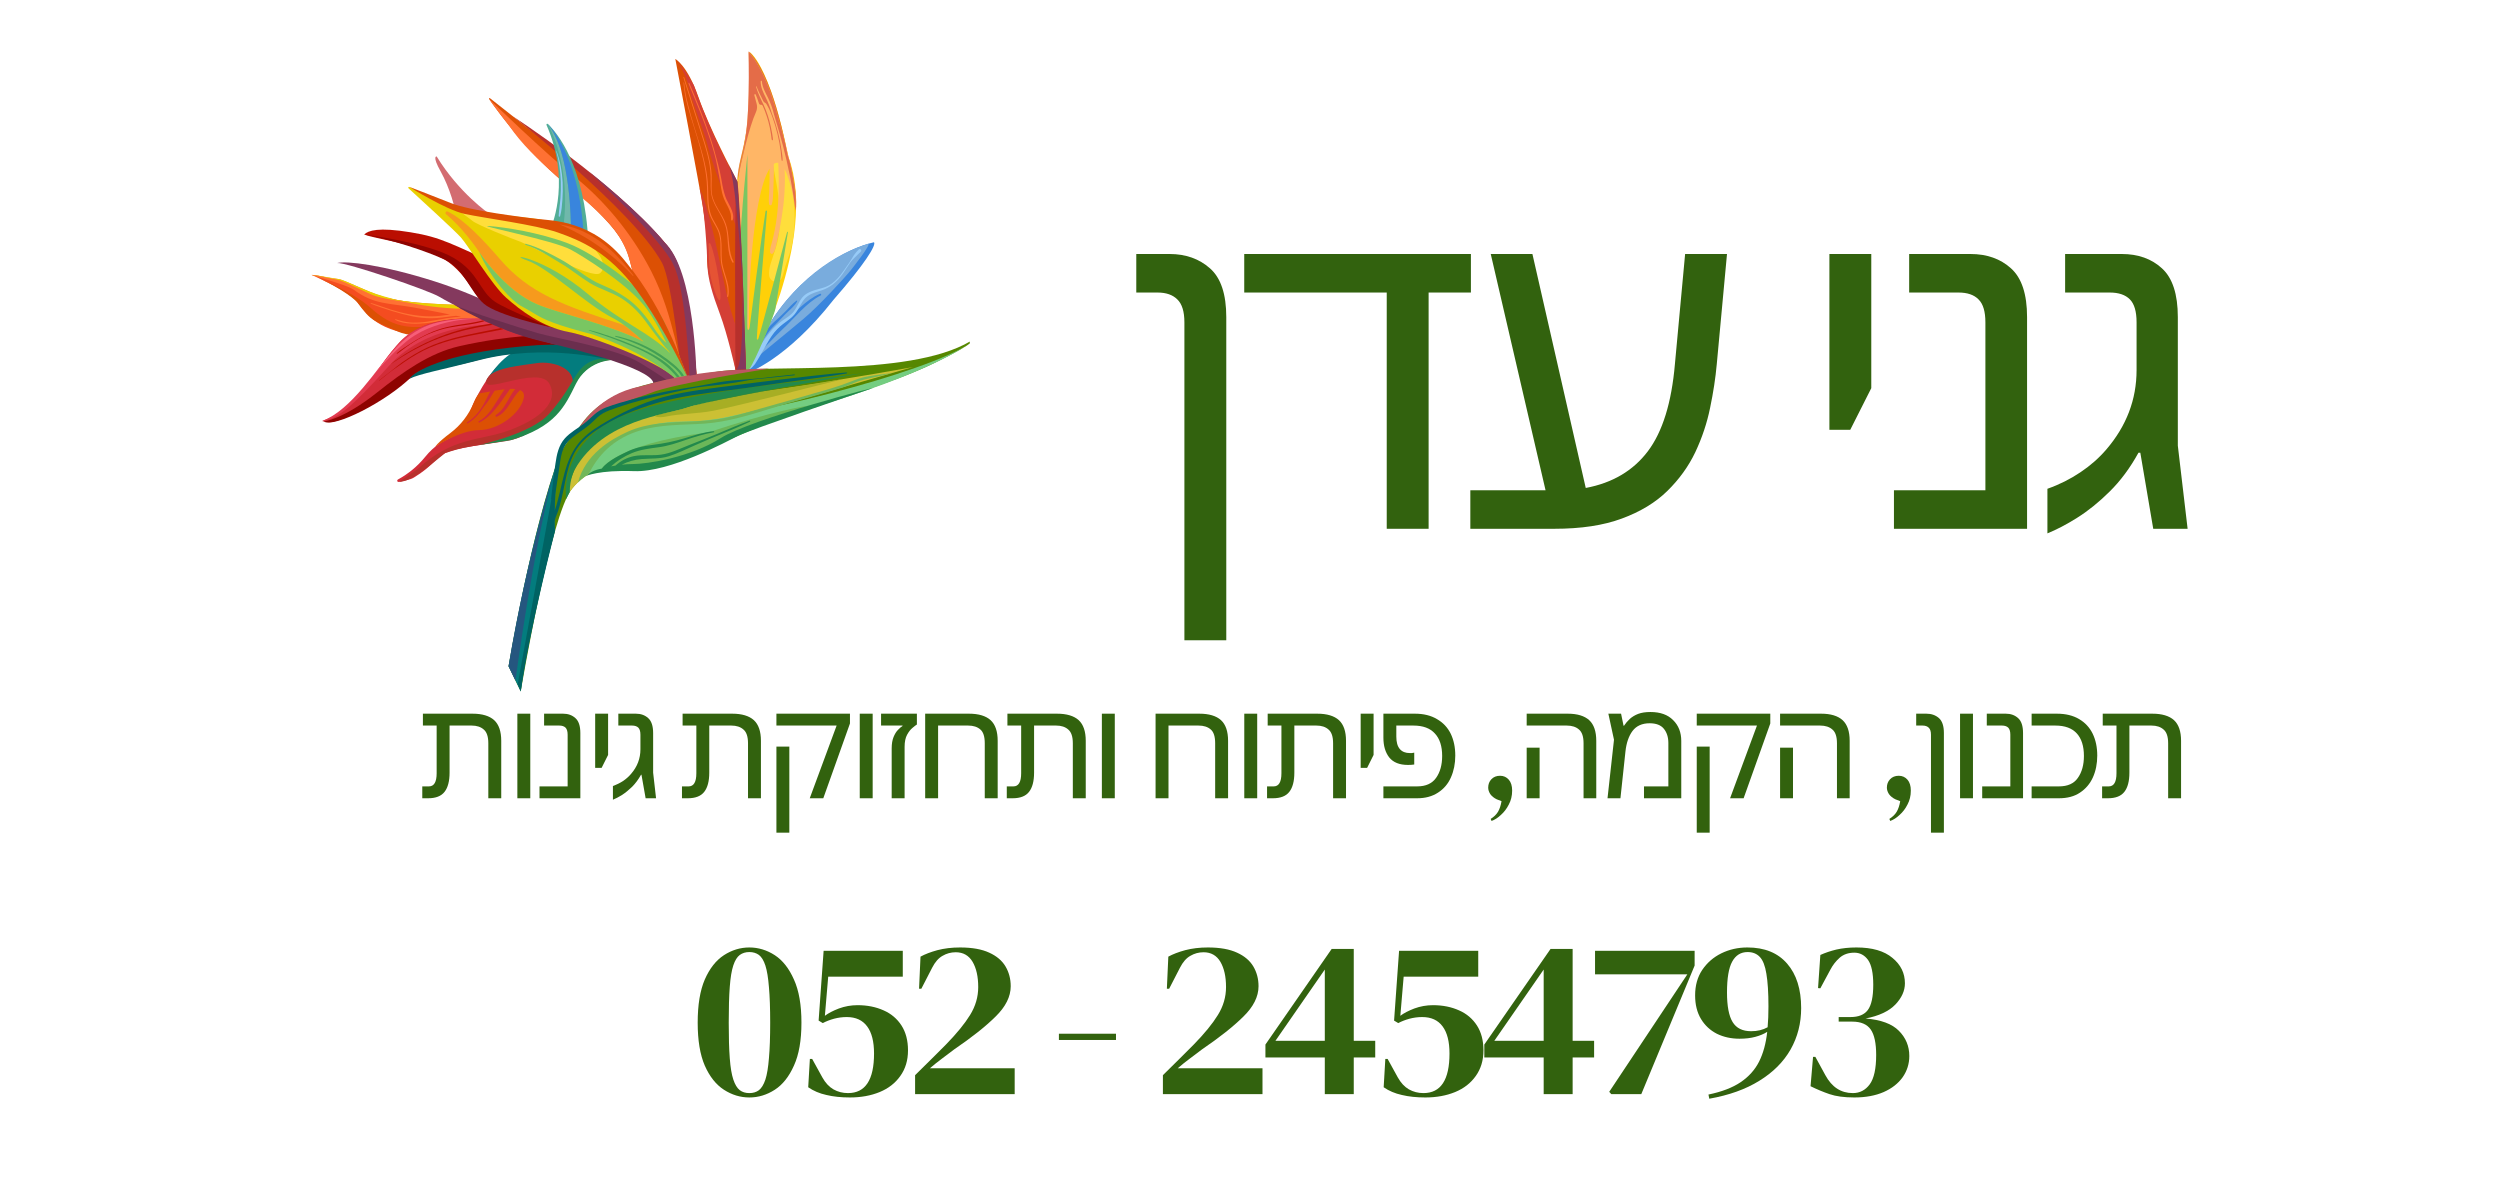 <svg xmlns="http://www.w3.org/2000/svg" xmlns:xlink="http://www.w3.org/1999/xlink" width="250" zoomAndPan="magnify" viewBox="0 0 187.5 90" height="120" preserveAspectRatio="xMidYMid meet" version="1.0"><defs><g/><clipPath id="07dd79f8a2"><path d="M 55 3.852 L 60 3.852 L 60 28 L 55 28 Z M 55 3.852 " clip-rule="nonzero"/></clipPath><clipPath id="3e8fa77f9d"><path d="M 23.359 20.582 L 36.676 20.582 L 36.676 25.102 L 23.359 25.102 Z M 23.359 20.582 " clip-rule="nonzero"/></clipPath><clipPath id="318396424a"><path d="M 23.359 20.582 L 36.562 20.582 L 36.562 24.312 L 23.359 24.312 Z M 23.359 20.582 " clip-rule="nonzero"/></clipPath><clipPath id="f2e3c03155"><path d="M 23.359 20.582 L 34.297 20.582 L 34.297 25.215 L 23.359 25.215 Z M 23.359 20.582 " clip-rule="nonzero"/></clipPath><clipPath id="fc52e77d91"><path d="M 38.039 25.555 L 72.734 25.555 L 72.734 51.852 L 38.039 51.852 Z M 38.039 25.555 " clip-rule="nonzero"/></clipPath><clipPath id="8caf5acfd5"><path d="M 44 25 L 72.734 25 L 72.734 36 L 44 36 Z M 44 25 " clip-rule="nonzero"/></clipPath><clipPath id="e303c1a785"><path d="M 38.039 34.484 L 41.895 34.484 L 41.895 51.852 L 38.039 51.852 Z M 38.039 34.484 " clip-rule="nonzero"/></clipPath><clipPath id="96fdca109e"><path d="M 55 3.852 L 60 3.852 L 60 26 L 55 26 Z M 55 3.852 " clip-rule="nonzero"/></clipPath><clipPath id="5a0e8cfeda"><path d="M 55 3.852 L 60 3.852 L 60 16 L 55 16 Z M 55 3.852 " clip-rule="nonzero"/></clipPath><clipPath id="a76f928627"><path d="M 38.719 27.93 L 63.551 27.93 L 63.551 51.852 L 38.719 51.852 Z M 38.719 27.93 " clip-rule="nonzero"/></clipPath><clipPath id="44cc2b23dc"><path d="M 38 35 L 42 35 L 42 51.852 L 38 51.852 Z M 38 35 " clip-rule="nonzero"/></clipPath><clipPath id="d2475ea813"><path d="M 23.359 20.582 L 34.523 20.582 L 34.523 23.18 L 23.359 23.18 Z M 23.359 20.582 " clip-rule="nonzero"/></clipPath></defs><g fill="#32620e" fill-opacity="1"><g transform="translate(84.518, 39.659)"><g><path d="M 4.312 8.359 L 4.312 -15.484 C 4.312 -16.297 4.133 -16.867 3.781 -17.203 C 3.438 -17.547 2.941 -17.719 2.297 -17.719 L 0.703 -17.719 L 0.703 -20.609 L 3.203 -20.609 C 4.41 -20.609 5.422 -20.25 6.234 -19.531 C 7.047 -18.812 7.453 -17.594 7.453 -15.875 L 7.453 8.359 Z M 4.312 8.359 "/></g></g></g><g fill="#32620e" fill-opacity="1"><g transform="translate(92.974, 39.659)"><g><path d="M 11.031 0 L 11.031 -17.719 L 0.344 -17.719 L 0.344 -20.609 L 17.344 -20.609 L 17.344 -17.719 L 14.172 -17.719 L 14.172 0 Z M 11.031 0 "/></g></g></g><g fill="#32620e" fill-opacity="1"><g transform="translate(109.4, 39.659)"><g><path d="M 0.875 0 L 0.875 -2.891 L 6.516 -2.891 L 2.406 -20.609 L 5.531 -20.609 L 9.531 -3.062 C 11.531 -3.438 13.082 -4.352 14.188 -5.812 C 15.289 -7.27 15.969 -9.453 16.219 -12.359 L 16.984 -20.609 L 20.125 -20.609 L 19.359 -12.359 C 19.266 -11.316 19.098 -10.223 18.859 -9.078 C 18.629 -7.941 18.258 -6.832 17.75 -5.75 C 17.238 -4.676 16.535 -3.703 15.641 -2.828 C 14.754 -1.961 13.617 -1.273 12.234 -0.766 C 10.859 -0.254 9.172 0 7.172 0 Z M 0.875 0 "/></g></g></g><g fill="#32620e" fill-opacity="1"><g transform="translate(128.784, 39.659)"><g/></g></g><g fill="#32620e" fill-opacity="1"><g transform="translate(134.596, 39.659)"><g><path d="M 2.609 -7.422 L 2.609 -20.609 L 5.75 -20.609 L 5.75 -10.547 L 4.172 -7.422 Z M 2.609 -7.422 "/></g></g></g><g fill="#32620e" fill-opacity="1"><g transform="translate(140.999, 39.659)"><g><path d="M 1.047 0 L 1.047 -2.891 L 7.906 -2.891 L 7.906 -15.484 C 7.906 -16.297 7.734 -16.867 7.391 -17.203 C 7.055 -17.547 6.555 -17.719 5.891 -17.719 L 2.188 -17.719 L 2.188 -20.609 L 6.781 -20.609 C 8.02 -20.609 9.035 -20.25 9.828 -19.531 C 10.629 -18.812 11.031 -17.594 11.031 -15.875 L 11.031 0 Z M 1.047 0 "/></g></g></g><g fill="#32620e" fill-opacity="1"><g transform="translate(153.04, 39.659)"><g><path d="M 0.516 0.344 L 0.516 -3 C 1.422 -3.32 2.242 -3.734 2.984 -4.234 C 3.734 -4.734 4.383 -5.305 4.938 -5.953 C 6.445 -7.711 7.203 -9.695 7.203 -11.906 L 7.203 -15.484 C 7.203 -16.297 7.035 -16.867 6.703 -17.203 C 6.367 -17.547 5.863 -17.719 5.188 -17.719 L 1.844 -17.719 L 1.844 -20.609 L 6.094 -20.609 C 7.32 -20.609 8.328 -20.25 9.109 -19.531 C 9.898 -18.812 10.297 -17.594 10.297 -15.875 L 10.297 -6.234 L 11.031 0 L 8.453 0 L 7.484 -5.703 L 7.344 -5.703 C 6.719 -4.566 6 -3.598 5.188 -2.797 C 4.375 -1.992 3.562 -1.336 2.75 -0.828 C 1.938 -0.316 1.191 0.07 0.516 0.344 Z M 0.516 0.344 "/></g></g></g><path fill="#3985dd" d="M 56.062 27.969 C 56.062 27.969 58.965 27.012 62.523 22.473 C 64.852 19.809 65.75 18.363 65.547 18.168 C 63.586 18.617 59.961 20.453 57.477 24.676 C 55.867 27.406 56.062 27.969 56.062 27.969 " fill-opacity="1" fill-rule="nonzero"/><path fill="#deeaee" d="M 58.359 23.332 C 58.625 22.969 58.895 22.633 59.172 22.312 C 58.84 22.691 58.582 23.02 58.359 23.332 M 60.062 21.379 C 61.457 20.027 62.914 19.152 64.125 18.641 C 61.961 19.531 60.609 20.836 60.062 21.379 " fill-opacity="1" fill-rule="nonzero"/><path fill="#79acdd" d="M 56.531 27.012 C 57.105 26.496 58.801 25.148 60.285 23.895 C 61.441 22.926 63.453 20.723 63.84 20.227 C 63.973 20.055 65.359 18.309 65.117 18.281 C 64.77 18.391 64.438 18.512 64.125 18.641 C 62.914 19.152 61.457 20.027 60.062 21.379 C 59.996 21.445 59.941 21.5 59.895 21.539 C 59.621 21.82 59.383 22.078 59.172 22.312 C 58.895 22.633 58.625 22.969 58.359 23.332 C 58.125 23.656 57.93 23.961 57.723 24.281 C 57.719 24.293 57.715 24.301 57.707 24.309 C 57.68 24.383 57.648 24.457 57.621 24.531 C 57.609 24.566 57.594 24.605 57.574 24.648 C 57.715 24.484 57.863 24.324 58.023 24.18 C 58.336 23.902 58.648 23.621 58.941 23.32 C 59.223 23.031 59.398 22.805 59.719 22.562 C 59.734 22.551 59.75 22.543 59.766 22.543 C 59.793 22.543 59.805 22.574 59.762 22.648 C 59.559 22.996 59.195 23.262 58.918 23.547 C 58.59 23.875 58.305 24.211 57.969 24.527 C 57.703 24.781 57.441 25.211 57.23 25.484 C 57.18 25.602 57.152 25.664 57.117 25.738 C 57.086 25.812 57.055 25.883 57.023 25.949 C 57.023 25.949 57.023 25.953 57.023 25.953 C 57.164 25.824 57.242 25.742 57.375 25.605 C 57.801 25.164 58.215 24.719 58.664 24.305 C 59.125 23.875 59.574 23.43 60.051 23.016 C 60.496 22.629 60.965 22.254 61.508 22.031 C 61.516 22.027 61.523 22.027 61.527 22.027 C 61.586 22.027 61.617 22.125 61.559 22.156 C 60.445 22.723 59.602 23.859 58.676 24.707 C 58.051 25.281 57.438 26.047 56.742 26.566 C 56.742 26.566 56.742 26.57 56.742 26.57 C 56.707 26.648 56.68 26.703 56.652 26.758 C 56.609 26.852 56.57 26.934 56.531 27.012 " fill-opacity="1" fill-rule="nonzero"/><path fill="#dc5004" d="M 55.082 13.176 C 55.082 13.176 53.223 9.688 52.383 7.285 C 51.547 4.883 50.648 4.422 50.648 4.422 C 50.648 4.422 52.496 14.082 52.727 15.613 C 52.922 16.914 52.922 16.914 53.02 17.875 C 53.105 18.742 52.785 19.984 53.527 21.762 C 54.348 23.73 54.902 25.809 55.191 27.938 C 55.207 28.039 55.219 28.145 55.234 28.254 L 56.012 28.254 C 56.012 28.254 56.215 18.543 55.742 14.527 L 55.082 13.176 " fill-opacity="1" fill-rule="nonzero"/><path fill="#d43f35" d="M 55.301 13.625 L 55.301 17.246 C 55.301 17.246 53.508 12.617 53.145 11.168 C 52.785 9.719 51.855 7.547 51.734 6.824 C 51.609 6.098 51.082 4.883 50.648 4.422 C 50.648 4.422 51.277 5.062 52.035 6.387 C 52.734 8.414 53.883 11.148 55.301 13.625 " fill-opacity="1" fill-rule="nonzero"/><path fill="#dc5004" d="M 52.293 28.418 C 52.293 28.418 51.547 20.824 50.348 18.871 C 48.754 16.27 40.453 10.281 39.523 9.555 C 38.781 8.977 37.309 7.812 36.742 7.363 C 36.703 7.332 36.656 7.387 36.684 7.426 C 37.434 8.5 40.176 12.32 43.645 14.723 C 45.32 16.336 46.34 17.293 46.961 18.707 C 47.297 19.477 47.48 20.816 47.797 21.504 C 48.758 23.578 51.734 28.582 51.734 28.582 L 52.293 28.418 " fill-opacity="1" fill-rule="nonzero"/><path fill="#d22c38" d="M 46.664 27.012 C 46.664 27.012 44.328 26.605 43.242 28.582 C 42.156 30.559 40.176 32.695 38.09 33.059 C 36.531 33.328 34.352 33.523 33.387 33.98 C 32.688 34.309 32.457 34.961 31.031 35.824 C 30.75 35.996 30.285 36.047 29.906 36.145 C 29.801 36.172 29.746 36.02 29.844 35.965 L 29.855 35.957 C 30.621 35.539 31.312 34.973 31.875 34.281 C 32.602 33.379 33.281 33.062 33.762 32.828 C 34.961 32.238 35.215 30.754 35.68 29.898 C 36.145 29.043 37.387 26.574 39.277 26.277 C 41.168 25.98 46.664 27.012 46.664 27.012 " fill-opacity="1" fill-rule="nonzero"/><g clip-path="url(#07dd79f8a2)"><path fill="#ffd008" d="M 56.195 27.684 C 56.195 27.684 61.402 17.918 59.141 11.793 C 57.652 4.586 56.195 3.895 56.195 3.895 C 56.195 3.895 56.598 7.777 55.574 11.859 C 54.555 15.941 56.164 23.723 55.949 27.699 L 56.195 27.684 " fill-opacity="1" fill-rule="nonzero"/></g><path fill="#ba0e01" d="M 45.562 25.73 C 45.562 25.73 37.199 23.676 36.301 22.789 C 35.402 21.898 34.758 20.055 32.738 19.133 C 30.566 18.148 28.336 17.969 27.312 17.586 C 27.625 17.289 28.363 17.023 30.797 17.422 C 33.152 17.805 33.852 18.312 37.602 19.957 C 39.215 20.664 45.562 25.73 45.562 25.73 " fill-opacity="1" fill-rule="nonzero"/><path fill="#ff7133" d="M 51.539 28.254 C 52.293 29.293 50.277 28.484 50.277 28.484 C 50.277 28.484 47.828 22.082 47.348 19.984 C 46.867 17.883 45.855 16.867 44.75 15.797 C 43.645 14.723 39.883 11.969 38.23 9.484 C 36.801 7.656 36.684 7.426 36.684 7.426 C 36.684 7.426 40.984 11.582 43.113 13.273 C 45.148 14.887 47.324 17.375 48.84 20.34 C 50.648 23.875 50.785 27.211 51.539 28.254 " fill-opacity="1" fill-rule="nonzero"/><g clip-path="url(#3e8fa77f9d)"><path fill="#f44c20" d="M 36.676 23.512 C 36.676 23.512 34.844 22.984 32.336 22.82 C 29.824 22.656 27.809 22.062 27.312 21.801 C 26.816 21.539 24.586 20.684 23.379 20.617 C 23.379 20.617 25.766 21.668 26.539 22.395 C 27.312 23.117 27.777 24.566 30.66 25.027 C 33.543 25.488 36.676 23.512 36.676 23.512 " fill-opacity="1" fill-rule="nonzero"/></g><g clip-path="url(#318396424a)"><path fill="#ff7133" d="M 23.379 20.617 C 23.594 20.617 24.75 20.875 25.289 20.914 C 25.828 20.957 27.312 21.801 28.84 22.293 C 30.367 22.785 34.262 22.855 34.262 22.855 L 35.648 23.348 L 36.562 24.172 C 36.562 24.172 36.07 24.066 35.352 23.918 C 35.18 23.91 35.004 23.895 34.832 23.895 C 34.629 23.891 34.43 23.902 34.23 23.918 C 33.836 23.949 33.445 24.012 33.055 24.078 C 32.32 24.199 31.574 24.316 30.824 24.27 C 30.43 24.246 30.004 24.184 29.648 23.988 C 29.621 23.973 29.637 23.934 29.664 23.941 C 30.016 24.055 30.359 24.152 30.723 24.184 C 31.086 24.215 31.445 24.195 31.805 24.156 C 31.992 24.137 32.18 24.102 32.363 24.066 C 32.551 24.035 32.742 24.004 32.93 23.969 C 33.32 23.895 33.715 23.828 34.109 23.789 C 34.27 23.773 34.43 23.766 34.59 23.762 C 34.465 23.734 34.336 23.711 34.207 23.684 C 34.086 23.691 33.965 23.707 33.844 23.723 C 33.355 23.785 32.867 23.867 32.371 23.867 C 31.879 23.871 31.383 23.82 30.898 23.719 C 30.406 23.617 29.914 23.484 29.434 23.336 C 28.887 23.164 28.34 22.996 27.812 22.773 C 27.785 22.766 27.797 22.715 27.824 22.723 C 28.312 22.867 28.789 23.055 29.273 23.207 C 29.758 23.359 30.25 23.488 30.746 23.578 C 31.238 23.668 31.738 23.727 32.238 23.727 C 32.488 23.73 32.742 23.719 32.988 23.691 C 33.234 23.66 33.477 23.625 33.723 23.59 L 33.738 23.586 C 32.801 23.398 31.809 23.203 31.062 23.066 C 29.141 22.723 28.059 22.855 26.539 21.734 C 25.988 21.328 23.16 20.617 23.379 20.617 " fill-opacity="1" fill-rule="nonzero"/></g><g clip-path="url(#f2e3c03155)"><path fill="#dc5004" d="M 34.262 24.617 C 34.262 24.617 31.512 25.656 29.793 24.84 C 28.07 24.023 27.898 24.207 26.781 22.648 C 26.781 22.648 25.848 21.68 23.379 20.617 C 23.379 20.617 26.406 21.836 27.77 23.066 C 29.133 24.301 30.168 24.582 31.594 24.523 C 33.016 24.469 34.262 24.617 34.262 24.617 " fill-opacity="1" fill-rule="nonzero"/></g><path fill="#d22c38" d="M 46.664 27.012 C 46.664 27.012 41.031 25.641 36.113 26.938 C 31.668 28.105 31.934 27.527 30.027 28.844 C 28.121 30.16 26.762 31.016 25.766 31.379 C 24.867 31.711 24.867 31.711 24.277 31.609 C 23.688 31.512 25.797 31.578 27.902 28.418 C 30.012 25.258 31.062 23.875 35.465 23.875 C 39.863 23.875 46.664 27.012 46.664 27.012 " fill-opacity="1" fill-rule="nonzero"/><path fill="#037c7e" d="M 45.906 26.898 C 45.906 26.898 43.914 27 42.961 29.062 C 41.758 31.668 39.836 32.262 39.207 32.699 C 38.582 33.133 41.539 30.656 42.188 28.785 C 42.969 26.535 37.141 27.625 36.441 28.582 C 36.441 28.582 37.473 26.875 38.637 26.355 C 39.801 25.836 45.906 26.898 45.906 26.898 " fill-opacity="1" fill-rule="nonzero"/><path fill="#8e0300" d="M 43.348 26.223 C 43.348 26.223 32.777 26.375 30.871 28.254 C 28.965 30.129 25.043 32.125 24.277 31.609 C 24.277 31.609 25.719 31.48 28.32 29.406 C 30.164 27.938 32.207 26.469 34.461 25.961 C 38.25 25.105 41.203 25.082 41.758 25.152 C 42.547 25.258 43.348 26.223 43.348 26.223 " fill-opacity="1" fill-rule="nonzero"/><path fill="#84395e" d="M 49.039 29.066 C 49.039 29.066 49.188 28.27 48.289 27.77 C 47.391 27.273 39.227 25.289 38.141 24.816 C 36.438 24.078 33.762 22.754 32.953 22.262 C 32.148 21.77 25.941 19.66 25.289 19.727 C 25.973 19.551 28.664 19.852 32.613 21.109 C 36.457 22.332 39.309 24.113 41.414 24.57 C 43.52 25.027 49.223 26.77 50.027 27.398 C 50.836 28.023 50.957 28.582 50.957 28.582 L 49.039 29.066 " fill-opacity="1" fill-rule="nonzero"/><path fill="#006363" d="M 45.609 26.969 C 45.609 26.969 40.883 25.734 35.938 27.012 C 33.102 27.746 31.551 28.008 30.691 28.41 C 31.055 27.891 33.199 26.531 39.254 25.969 C 45.312 25.406 45.609 26.969 45.609 26.969 " fill-opacity="1" fill-rule="nonzero"/><path fill="#b7302c" d="M 52.23 28.09 L 51.125 28.352 C 51.125 28.352 50.453 21.188 49.648 19.707 C 47.52 15.797 38.488 8.742 38.488 8.742 C 38.488 8.742 45.906 13.531 49.832 18.168 C 51.195 19.785 50.961 20.566 51.473 22.648 C 51.98 24.73 52.23 28.09 52.23 28.09 " fill-opacity="1" fill-rule="nonzero"/><path fill="#51ad97" d="M 41.086 9.297 C 41.777 9.957 43.867 12.418 44.125 18.211 C 44.129 18.258 44.086 18.293 44.043 18.277 L 41.328 17.246 C 41.297 17.234 41.277 17.191 41.293 17.156 C 41.504 16.664 42.754 13.383 40.988 9.375 C 40.961 9.309 41.035 9.25 41.086 9.297 " fill-opacity="1" fill-rule="nonzero"/><path fill="#e23b50" d="M 36.961 24.355 L 35.93 23.922 C 35.887 23.941 31.641 23.512 29.793 25.867 C 28.203 27.727 26.371 30.723 24.176 31.578 C 25.289 31.414 26.301 30.629 29.172 27.438 C 32.113 24.168 36.961 24.355 36.961 24.355 " fill-opacity="1" fill-rule="nonzero"/><path fill="#d36c71" d="M 36.676 16.016 C 36.676 16.016 34.441 14.496 32.75 11.734 C 32.75 11.734 32.379 11.664 33.051 12.863 C 33.723 14.062 34.199 15.738 34.172 16.172 C 34.145 16.609 36.676 16.016 36.676 16.016 " fill-opacity="1" fill-rule="nonzero"/><path fill="#e9d000" d="M 51.555 28.582 C 51.555 28.582 48.055 20.09 45.297 18.148 C 42.539 16.203 38.074 16.312 36.891 16.141 C 35.551 15.941 33.754 15.473 32.992 15.109 C 32.078 14.672 31.219 14.258 30.699 14.02 C 30.637 13.992 30.59 14.078 30.641 14.125 C 31.5 14.91 34.086 17.27 34.574 17.816 C 35.16 18.477 36.887 21.371 37.961 22.328 C 39.035 23.281 40.68 24.531 42.629 24.895 C 44.582 25.258 50.254 27.496 50.781 28.582 C 51.309 29.668 51.555 28.582 51.555 28.582 " fill-opacity="1" fill-rule="nonzero"/><path fill="#97cbf7" d="M 56.348 27.078 C 56.672 26.383 57.336 25.402 57.824 24.824 C 58.066 24.539 58.344 24.285 58.645 24.07 C 58.965 23.844 59.316 23.66 59.559 23.328 C 59.789 23.012 59.918 22.621 60.168 22.316 C 60.41 22.023 60.754 21.871 61.098 21.762 C 61.449 21.652 61.832 21.59 62.16 21.41 C 62.488 21.23 62.766 20.957 63.008 20.66 C 63.254 20.355 63.469 20.023 63.699 19.699 C 63.824 19.523 63.926 19.324 64.043 19.141 C 64.148 18.98 64.277 18.84 64.414 18.707 C 64.52 18.605 64.664 18.785 64.559 18.879 C 64.438 18.98 64.328 19.098 64.215 19.211 C 64.074 19.348 63.91 19.496 63.793 19.656 C 63.59 19.938 63.414 20.242 63.215 20.523 C 62.801 21.105 62.312 21.539 61.656 21.766 C 61.305 21.887 60.926 21.969 60.609 22.184 C 60.25 22.422 60.074 22.812 59.863 23.184 C 59.684 23.492 59.48 23.742 59.199 23.949 C 58.891 24.184 58.574 24.395 58.297 24.676 C 57.695 25.289 57.289 26.281 56.625 27.305 C 56.527 27.453 55.809 28.223 56.348 27.078 " fill-opacity="1" fill-rule="nonzero"/><path fill="#f69a1d" d="M 48.281 25.629 C 47.809 25.18 47.305 24.742 46.816 24.387 C 42.293 22.93 39.699 22.016 37.48 19.418 C 36.348 18.109 34.812 16.449 33.57 15.859 C 33.555 15.852 33.535 15.852 33.523 15.852 C 33.426 15.852 33.363 15.992 33.453 16.066 C 34.641 17.055 35.605 18.398 36.004 18.992 C 36.375 19.531 38.105 21.906 40.293 22.824 C 41.941 23.52 45.5 24.262 48.281 25.629 M 45.566 25.496 C 45.223 25.359 44.863 25.227 44.484 25.098 C 44.484 25.098 44.484 25.098 44.48 25.098 C 44.848 25.23 45.207 25.363 45.562 25.496 C 45.562 25.496 45.566 25.496 45.566 25.496 M 48.914 25.379 C 48.633 25.168 48.32 24.957 47.973 24.762 C 48.301 24.969 48.613 25.172 48.914 25.379 " fill-opacity="1" fill-rule="nonzero"/><path fill="#6b2e4e" d="M 48.957 28.938 L 50.34 28.719 C 50.34 28.719 49.188 27.926 47.973 27.195 C 46.156 26.098 41.668 25.379 40.293 24.973 C 38.918 24.562 35.082 23.367 33.965 22.816 C 33.965 22.816 37.066 24.762 40.617 25.594 C 43.227 26.199 49.629 27.84 48.957 28.938 " fill-opacity="1" fill-rule="nonzero"/><path fill="#ffde3b" d="M 35.496 15.836 C 35.496 15.836 39.391 16.332 40.293 16.418 C 41.195 16.508 43.27 17.445 44.125 18.211 C 44.984 18.98 45.602 19.965 45.008 20.484 C 44.414 21.004 39.719 18.383 39.07 18.148 C 38.426 17.918 35.766 16.859 35.43 16.562 C 35.094 16.27 33.824 15.504 34.66 15.668 C 35.496 15.836 35.496 15.836 35.496 15.836 " fill-opacity="1" fill-rule="nonzero"/><path fill="#79c662" d="M 40.293 22.824 C 41.941 23.52 45.5 24.262 48.281 25.629 C 47.52 24.906 46.684 24.219 45.949 23.844 C 43.926 22.812 41.156 20.09 39.504 19.52 C 37.852 18.949 40.785 19.258 44.113 22.066 C 46.656 24.215 48.719 24.938 50.266 26.492 C 50.18 26.312 49.988 26.164 49.871 26.02 C 49.715 25.836 49.574 25.633 49.422 25.441 C 49.145 25.082 48.867 24.723 48.602 24.352 C 48.043 23.559 47.414 22.879 46.609 22.375 C 45.855 21.906 45 21.691 44.246 21.23 C 43.496 20.773 42.82 20.195 42.059 19.75 C 41.195 19.246 40.395 18.676 39.449 18.375 C 39.363 18.348 39.352 18.266 39.434 18.285 C 40.352 18.523 41.184 18.992 42.027 19.441 C 42.867 19.891 43.598 20.516 44.414 21.004 C 44.832 21.25 45.285 21.414 45.719 21.621 C 46.129 21.816 46.531 22.043 46.914 22.297 C 47.68 22.816 48.266 23.488 48.805 24.262 C 49.129 24.727 49.43 25.223 49.844 25.605 C 49.887 25.648 49.934 25.688 49.984 25.727 C 49.477 24.684 48.852 23.559 48.23 22.824 C 46.793 21.125 43.734 19.227 42.82 18.73 C 41.508 18.016 35.527 16.863 36.684 16.953 C 37.84 17.039 40.422 17.426 42.598 18.25 C 44.625 19.02 47.797 21.473 48.863 22.617 C 49.926 23.762 51.539 28.223 51.539 28.223 L 51.125 28.32 C 51.125 28.32 51.117 28.297 51.098 28.25 L 50.648 28.383 C 50.648 28.383 48.559 26.5 44.484 25.098 C 41.656 24.352 40.863 24 40.109 23.539 C 39.754 23.32 39.391 23.117 39.027 22.918 C 38.465 22.613 36.824 21 35.93 18.883 C 35.93 18.883 37.82 21.785 40.293 22.824 " fill-opacity="1" fill-rule="nonzero"/><g clip-path="url(#fc52e77d91)"><path fill="#568700" d="M 41.977 34.141 C 42.422 33.07 43.141 32.551 43.18 32.477 C 45.16 28.914 49.344 28.621 53.551 27.914 C 57.176 27.238 68.07 28.379 72.77 25.598 C 72.781 25.59 72.793 25.59 72.805 25.598 C 72.816 25.605 72.828 25.613 72.836 25.625 C 72.852 25.645 72.852 25.672 72.832 25.688 C 72.5 25.957 71.824 26.379 70.016 27.254 C 66.793 28.812 61.422 30.348 61.422 30.348 C 58.859 30.867 53.129 33.875 49.23 34.941 C 48.305 35.195 47.348 35.297 46.391 35.25 C 44.703 35.176 43.992 35.305 42.902 36.648 C 41.277 38.641 39.055 51.855 39.055 51.855 L 38.141 49.969 C 38.141 49.969 39.883 39.621 41.977 34.141 " fill-opacity="1" fill-rule="nonzero"/></g><g clip-path="url(#8caf5acfd5)"><path fill="#74cd81" d="M 72.832 25.688 C 69.723 27.969 55.02 31.637 51.207 31.48 C 47.395 31.324 44.617 33.816 44.125 35.57 C 44.125 35.57 44.508 35.219 46.957 35.262 C 47.898 35.254 48.469 35.148 49.195 34.953 C 52.664 34.012 57.258 31.801 58.777 31.211 C 58.91 31.16 59.043 31.113 59.18 31.078 C 61.301 30.488 69.211 28.223 72.832 25.688 " fill-opacity="1" fill-rule="nonzero"/></g><path fill="#be5661" d="M 57.676 27.652 C 57.676 27.652 50.641 28.723 48.773 29.48 C 47.891 29.836 44.941 30.547 43.16 32.613 C 43.137 32.637 43.102 32.609 43.117 32.578 C 43.535 31.836 45.023 29.57 47.945 29.004 C 48.035 28.988 48.121 28.965 48.207 28.938 C 52.668 27.57 57.676 27.652 57.676 27.652 " fill-opacity="1" fill-rule="nonzero"/><g clip-path="url(#e303c1a785)"><path fill="#037c7e" d="M 41.828 34.543 C 41.73 35.234 41.594 37.43 41.586 39.898 C 41.586 39.898 39.605 47.477 39.055 51.855 L 38.141 49.969 C 39.777 40.605 41.277 36.258 41.66 35.016 C 41.668 34.984 41.832 34.512 41.828 34.543 " fill-opacity="1" fill-rule="nonzero"/></g><path fill="#ccc034" d="M 68.469 27.527 C 68.469 27.527 59.938 29.992 59.133 30.199 C 58.629 30.328 56.418 30.871 54.621 31.258 C 53.488 31.504 52.332 31.613 51.176 31.617 C 46.637 31.625 44.457 34.34 44.125 35.57 C 44.125 35.57 43.445 35.98 42.875 36.691 C 42.824 36.754 42.777 36.82 42.734 36.891 C 42.312 37.598 42.797 34.352 45.352 32.25 C 47.289 30.656 53.25 29.945 58.551 29.164 C 63.836 28.383 68.469 27.527 68.469 27.527 " fill-opacity="1" fill-rule="nonzero"/><path fill="#cbdab0" d="M 45.582 35.285 C 45.762 35.273 46.004 35.266 46.32 35.258 C 46.039 35.262 45.797 35.27 45.582 35.285 M 46.852 35.27 C 47.117 35.27 47.387 35.258 47.676 35.23 C 47.461 35.25 47.227 35.258 46.969 35.262 C 46.922 35.262 46.875 35.262 46.828 35.262 C 46.73 35.262 46.633 35.262 46.535 35.258 C 46.477 35.258 46.422 35.258 46.367 35.258 C 46.395 35.258 46.426 35.262 46.457 35.262 C 46.59 35.266 46.719 35.27 46.852 35.27 M 49.301 34.922 C 50.035 34.73 50.938 34.434 52.129 33.984 C 51.16 34.344 50.195 34.676 49.301 34.922 M 53.477 33.461 C 53.535 33.438 53.594 33.414 53.656 33.387 C 56.898 32.086 58.008 31.477 59.098 31.102 C 59.055 31.113 59.008 31.129 58.965 31.141 C 58.727 31.234 58.484 31.332 58.234 31.434 C 57.16 31.887 55.383 32.695 53.477 33.461 " fill-opacity="1" fill-rule="nonzero"/><path fill="#568700" d="M 46.828 35.262 C 46.875 35.262 46.922 35.262 46.969 35.262 C 46.965 35.262 46.961 35.262 46.957 35.262 C 46.816 35.258 46.684 35.258 46.555 35.258 C 46.547 35.258 46.543 35.258 46.535 35.258 C 46.633 35.262 46.73 35.262 46.828 35.262 M 58.234 31.434 C 58.484 31.332 58.727 31.234 58.965 31.141 C 58.902 31.164 58.84 31.188 58.777 31.211 C 58.625 31.27 58.445 31.344 58.234 31.434 " fill-opacity="1" fill-rule="nonzero"/><path fill="#6bb759" d="M 45.008 35.336 C 45.012 35.336 45.066 35.309 45.582 35.285 C 45.797 35.27 46.039 35.262 46.32 35.258 C 46.328 35.258 46.336 35.258 46.344 35.258 C 46.348 35.258 46.352 35.258 46.352 35.258 C 46.355 35.258 46.359 35.258 46.367 35.258 C 46.422 35.258 46.477 35.258 46.535 35.258 C 46.543 35.258 46.547 35.258 46.555 35.258 C 46.684 35.258 46.816 35.258 46.957 35.262 C 46.961 35.262 46.965 35.262 46.969 35.262 C 47.227 35.258 47.461 35.25 47.676 35.23 C 48.133 35.188 48.648 35.094 49.301 34.922 C 50.195 34.676 51.16 34.344 52.129 33.984 C 52.543 33.828 52.988 33.652 53.477 33.461 C 55.383 32.695 57.16 31.887 58.234 31.434 C 58.445 31.344 58.625 31.27 58.777 31.211 C 58.84 31.188 58.902 31.164 58.965 31.141 C 59.008 31.129 59.055 31.113 59.098 31.102 C 59.277 31.039 59.457 30.98 59.645 30.93 C 59.938 30.852 60.281 30.758 60.605 30.66 C 61.27 30.488 61.441 30.375 61.145 30.375 C 60.516 30.375 57.77 30.887 53.105 32.434 C 45.871 33.32 45.012 35.328 45.008 35.336 " fill-opacity="1" fill-rule="nonzero"/><path fill="#d43f35" d="M 55.949 27.699 L 55.16 27.727 C 55.16 27.727 54.566 25.07 53.992 23.547 C 53.418 22.02 53.094 20.906 53.066 19.984 C 53.027 18.805 52.836 15.473 52.465 14.102 C 52.465 14.102 53.086 15.117 54.207 20.715 C 55.328 26.312 56.195 25.73 56.195 25.73 L 55.949 27.699 " fill-opacity="1" fill-rule="nonzero"/><path fill="#ffde3b" d="M 57.691 20.277 C 57.719 19.98 57.824 19.691 57.918 19.41 C 58.098 18.871 58.281 18.336 58.379 17.77 C 58.473 17.23 58.504 16.688 58.492 16.137 C 58.48 15.512 58.414 14.883 58.32 14.262 C 58.219 13.586 58.055 12.918 57.965 12.238 C 57.887 11.633 58.766 11.406 58.949 11.992 C 59.148 12.617 59.262 13.277 59.371 13.926 C 59.465 14.48 59.535 15.043 59.574 15.605 C 59.645 16.754 59.566 17.93 59.219 19.023 C 59.117 19.34 59 19.648 58.902 19.965 C 58.863 20.086 58.832 20.207 58.801 20.328 C 58.734 20.57 58.68 20.898 58.465 21.043 C 58.273 21.172 58.008 21.145 57.84 20.98 C 57.645 20.793 57.668 20.527 57.691 20.277 " fill-opacity="1" fill-rule="nonzero"/><g clip-path="url(#96fdca109e)"><path fill="#ffb666" d="M 55.574 12.105 C 56.379 9.176 56.141 3.895 56.141 3.895 C 56.141 3.895 57.41 5.098 58.344 8.797 C 60.02 14.426 59.66 15.797 59.66 15.797 C 59.66 15.797 59.383 13.656 58.84 12.68 C 58.859 12.973 58.871 13.262 58.867 13.555 C 58.859 14.172 58.824 14.789 58.754 15.402 C 58.68 16.012 58.578 16.621 58.465 17.223 C 58.406 17.516 58.348 17.805 58.281 18.094 C 58.215 18.383 58.164 18.742 57.992 18.98 C 57.91 19.098 57.762 19.031 57.754 18.895 C 57.734 18.629 57.855 18.336 57.918 18.078 C 57.992 17.793 58.059 17.508 58.113 17.219 C 58.234 16.602 58.305 15.988 58.352 15.359 C 58.395 14.75 58.414 14.141 58.406 13.531 C 58.402 13.238 58.395 12.941 58.387 12.648 C 58.387 12.516 58.367 12.363 58.367 12.215 C 58.262 12.191 58.152 12.215 58.035 12.297 C 58.035 12.359 58.035 12.418 58.035 12.473 C 58.043 12.797 58.039 13.117 58.027 13.438 C 58.02 13.758 58.008 14.078 57.992 14.398 C 57.973 14.711 57.984 15.051 57.875 15.344 C 57.844 15.422 57.711 15.418 57.691 15.328 C 57.629 15.066 57.672 14.789 57.684 14.52 C 57.699 14.184 57.711 13.848 57.715 13.508 C 57.719 13.227 57.719 12.941 57.719 12.656 C 56.375 14.75 56.051 22.879 56.195 25.098 C 56.344 27.359 54.77 15.035 55.574 12.105 " fill-opacity="1" fill-rule="nonzero"/></g><path fill="#79c662" d="M 56.055 11.586 C 56.062 11.277 56.051 24.055 56.047 24.555 C 56.047 24.836 56.195 24.781 56.223 24.535 C 56.277 24.031 57.152 17.422 57.418 15.836 C 57.43 15.766 57.531 15.781 57.527 15.852 C 57.527 15.852 56.738 25.223 56.762 25.406 C 56.781 25.531 56.836 25.48 56.887 25.371 C 56.969 25.199 59.027 17.422 59.027 17.422 C 59.051 17.355 59.098 17.367 59.09 17.441 L 58.152 23.164 C 58.082 23.633 56.59 27.195 56.195 27.684 C 56.055 27.699 55.949 27.699 55.949 27.699 C 55.949 27.699 55.793 23.508 55.531 20.656 C 55.301 18.105 56.047 11.945 56.055 11.586 " fill-opacity="1" fill-rule="nonzero"/><g clip-path="url(#5a0e8cfeda)"><path fill="#e58882" d="M 59.707 15.512 C 59.727 15.297 59.719 15.027 59.695 14.734 C 59.707 14.992 59.711 15.25 59.707 15.512 M 55.301 13.625 C 55.355 12.984 55.441 12.391 55.574 11.859 C 55.738 11.211 55.867 10.562 55.965 9.938 C 55.973 9.852 55.984 9.762 55.992 9.676 C 55.773 11.395 55.301 12.355 55.301 13.625 M 58.605 9.461 C 58.352 8.418 58.086 7.562 57.832 6.863 C 58.078 7.555 58.34 8.41 58.605 9.461 M 56.09 8.473 C 56.203 6.672 56.172 4.957 56.152 4.242 C 56.16 4.98 56.172 6.668 56.094 8.438 C 56.094 8.449 56.094 8.461 56.09 8.473 M 56.203 3.961 C 56.199 3.918 56.195 3.895 56.195 3.895 C 56.195 3.895 56.195 3.895 56.199 3.895 C 56.164 3.863 56.145 3.848 56.145 3.848 C 56.145 3.848 56.145 3.867 56.145 3.898 C 56.156 3.91 56.176 3.93 56.203 3.961 " fill-opacity="1" fill-rule="nonzero"/><path fill="#e47624" d="M 59.66 15.797 C 59.684 15.719 59.699 15.621 59.707 15.512 C 59.711 15.25 59.707 14.992 59.695 14.734 C 59.621 13.805 59.371 12.629 59.215 12.078 C 59.871 14.992 59.66 15.797 59.66 15.797 M 55.301 13.625 C 55.301 13.625 55.344 13.398 55.418 13.035 C 55.453 12.668 55.504 12.352 55.574 12.105 C 55.75 11.469 55.875 10.719 55.965 9.938 C 55.867 10.562 55.738 11.211 55.574 11.859 C 55.441 12.391 55.355 12.984 55.301 13.625 M 58.918 10.852 C 58.816 10.355 58.711 9.891 58.605 9.461 C 58.34 8.41 58.078 7.555 57.832 6.863 C 57.078 4.789 56.395 4.07 56.199 3.895 C 56.195 3.895 56.195 3.895 56.195 3.895 C 56.195 3.895 56.199 3.918 56.203 3.961 C 56.469 4.258 57.535 5.586 58.344 8.797 C 58.57 9.559 58.762 10.238 58.918 10.852 " fill-opacity="1" fill-rule="nonzero"/><path fill="#e46c48" d="M 59.66 15.797 C 59.66 15.797 59.871 14.992 59.215 12.078 C 59.191 11.992 59.168 11.918 59.148 11.867 C 59.102 11.742 59.066 11.613 59.043 11.48 C 59 11.266 58.961 11.055 58.918 10.852 C 58.762 10.238 58.57 9.559 58.344 8.797 C 57.535 5.586 56.469 4.258 56.203 3.961 C 56.176 3.93 56.156 3.91 56.145 3.898 C 56.148 3.961 56.148 4.078 56.152 4.242 C 56.172 4.957 56.203 6.672 56.09 8.473 C 56.074 8.914 56.039 9.312 55.992 9.676 C 55.984 9.762 55.973 9.852 55.965 9.938 C 55.875 10.719 55.75 11.469 55.574 12.105 C 55.504 12.352 55.453 12.668 55.418 13.035 C 55.645 11.938 56.164 9.59 56.699 8.402 C 56.785 8.211 56.805 7.996 56.75 7.793 C 56.688 7.57 56.613 7.293 56.574 7.129 C 56.566 7.086 56.598 7.062 56.629 7.062 C 56.648 7.062 56.672 7.074 56.68 7.098 C 56.754 7.25 56.859 7.566 56.922 7.754 C 56.941 7.816 56.996 7.859 57.055 7.859 C 57.059 7.859 57.062 7.859 57.066 7.855 C 57.074 7.855 57.078 7.855 57.082 7.855 C 57.133 7.855 57.184 7.887 57.207 7.941 C 57.32 8.195 57.422 8.457 57.508 8.723 C 57.598 8.996 57.672 9.277 57.734 9.559 C 57.766 9.711 57.793 9.867 57.816 10.02 C 57.828 10.105 57.84 10.191 57.852 10.277 C 57.859 10.348 57.863 10.422 57.887 10.492 C 57.891 10.512 57.91 10.52 57.926 10.52 C 57.945 10.52 57.965 10.508 57.969 10.484 C 57.973 10.395 57.957 10.301 57.941 10.211 C 57.93 10.137 57.918 10.059 57.906 9.98 C 57.875 9.82 57.844 9.66 57.809 9.5 C 57.688 8.938 57.512 8.387 57.273 7.867 C 57.23 7.773 57.184 7.684 57.137 7.59 C 56.98 7.234 56.805 6.883 56.703 6.504 C 56.699 6.484 56.711 6.473 56.723 6.473 C 56.73 6.473 56.738 6.477 56.742 6.484 C 56.879 6.867 57.074 7.215 57.246 7.578 C 57.273 7.629 57.312 7.676 57.363 7.699 C 57.398 7.719 57.438 7.746 57.473 7.789 C 57.508 7.832 57.66 8.121 57.695 8.199 C 57.875 8.594 58.02 9.008 58.145 9.43 C 58.27 9.848 58.371 10.277 58.453 10.711 C 58.492 10.93 58.527 11.148 58.555 11.367 C 58.578 11.59 58.586 11.816 58.625 12.035 C 58.629 12.055 58.645 12.062 58.66 12.062 C 58.676 12.062 58.695 12.051 58.695 12.027 C 58.699 11.785 58.656 11.535 58.621 11.297 C 58.586 11.051 58.543 10.805 58.496 10.562 C 58.41 10.133 58.301 9.707 58.168 9.289 C 58.082 9.02 57.984 8.75 57.883 8.484 C 57.77 8.082 57.625 7.711 57.438 7.332 C 57.25 6.953 57.043 6.543 57.051 6.102 C 57.051 6.07 57.074 6.055 57.094 6.055 C 57.117 6.055 57.137 6.07 57.141 6.098 C 57.172 6.543 57.406 6.945 57.598 7.328 C 57.801 7.742 57.945 8.148 58.055 8.598 C 58.172 9.066 59.215 12.078 59.66 15.797 " fill-opacity="1" fill-rule="nonzero"/></g><path fill="#22894c" d="M 45.137 35.145 C 45.562 34.543 46.723 34.031 46.988 33.898 C 47.605 33.59 48.262 33.445 48.934 33.367 C 49.746 33.27 50.531 33.113 51.32 32.875 C 52.043 32.656 52.781 32.406 53.535 32.34 C 53.574 32.336 53.582 32.41 53.543 32.418 C 52.816 32.547 52.121 32.762 51.418 33 C 50.75 33.23 50.086 33.457 49.387 33.547 C 48.699 33.641 48.027 33.715 47.379 33.988 C 47.094 34.109 46.82 34.25 46.559 34.418 C 46.418 34.508 46.281 34.605 46.148 34.707 C 46.039 34.793 45.938 34.883 45.832 34.977 C 45.941 34.953 46.051 34.934 46.16 34.918 C 46.559 34.562 47.023 34.316 47.539 34.211 C 48.215 34.074 48.906 34.195 49.582 34.098 C 50.312 33.996 51.004 33.645 51.688 33.379 C 52.383 33.105 53.078 32.836 53.77 32.547 C 54.582 32.203 55.395 31.852 56.223 31.551 C 56.262 31.539 56.285 31.605 56.246 31.625 C 54.895 32.27 53.488 32.781 52.125 33.395 C 51.473 33.684 50.82 34.012 50.145 34.223 C 49.48 34.43 48.801 34.375 48.117 34.43 C 47.594 34.473 47.094 34.609 46.629 34.852 C 46.906 34.82 47.176 34.805 47.426 34.805 C 48.574 34.805 51.781 34.301 54.059 32.855 C 56.336 31.414 66.34 28.816 65.383 29.133 C 64.426 29.449 56.309 32.219 55.383 32.676 C 54.457 33.137 50.23 35.434 47.562 35.336 C 44.895 35.238 43.91 35.715 43.91 35.715 C 44.289 35.41 44.59 35.238 45.137 35.145 " fill-opacity="1" fill-rule="nonzero"/><path fill="#22894c" d="M 42.457 37.43 C 42.457 37.43 41.922 34.176 45.289 31.906 C 48.652 29.637 59.801 28.648 61.285 28.449 C 62.766 28.254 64.844 27.969 64.844 27.969 C 64.844 27.969 53.16 29.996 51.578 30.559 C 49.996 31.117 45.285 31.434 43.102 35.211 C 43.102 35.211 42.723 35.922 42.734 36.891 L 42.457 37.43 " fill-opacity="1" fill-rule="nonzero"/><path fill="#b7302c" d="M 55.16 27.727 L 55.949 27.699 C 55.949 27.699 55.562 15.074 55.301 13.625 C 55.039 12.18 55.16 27.727 55.16 27.727 " fill-opacity="1" fill-rule="nonzero"/><path fill="#70b8ab" d="M 42.816 16.82 C 42.809 16.191 42.734 13.441 42.055 11.262 C 41.641 10.043 41.199 9.438 41.105 9.32 C 41.098 9.312 41.094 9.305 41.086 9.297 C 42.723 12.375 42.383 15.934 42.289 16.688 C 42.457 16.723 42.637 16.77 42.816 16.82 " fill-opacity="1" fill-rule="nonzero"/><path fill="#3985dd" d="M 43.746 17.246 L 42.816 16.953 C 42.816 16.953 42.836 11.445 41.086 9.297 C 41.086 9.297 43.387 11.52 43.746 17.246 " fill-opacity="1" fill-rule="nonzero"/><path fill="#dc5004" d="M 51.539 28.254 C 51.539 28.254 49.996 23.324 46.977 19.699 C 44.484 16.5 41.367 16.551 40.293 16.418 C 39.219 16.285 35.301 15.824 33.797 15.223 C 32.293 14.617 30.699 14.02 30.699 14.02 C 30.699 14.02 33.43 15.734 34.832 16.039 C 36.238 16.348 40.184 16.855 41.828 17.434 C 43.469 18.016 45.617 18.848 47.766 21.789 C 49.914 24.73 51.539 28.254 51.539 28.254 " fill-opacity="1" fill-rule="nonzero"/><path fill="#8e0300" d="M 41.207 24.523 C 41.207 24.523 37.312 23.656 36.301 22.789 C 35.289 21.922 34.809 20.176 33.41 19.504 C 32.012 18.832 29.258 17.949 27.312 17.586 C 27.312 17.586 32.066 18.191 34.008 19.332 C 35.949 20.473 35.93 21.832 37.148 22.648 C 37.941 23.176 41.207 24.523 41.207 24.523 " fill-opacity="1" fill-rule="nonzero"/><path fill="#b7302c" d="M 29.906 36.145 C 30.949 36.148 32.648 34.543 33.387 33.98 C 34.039 33.781 34.266 33.668 35.422 33.465 C 37.164 33.164 39.535 32.828 40.5 31.953 C 40.5 31.953 41.828 31.344 42.75 29.484 C 43.676 27.629 41.414 27.055 40.293 27.23 C 39.172 27.406 37.027 27.559 36.562 28.352 C 35.68 29.898 40.402 27.297 41.207 28.785 C 41.953 30.16 40.469 31.426 38.23 32.258 C 35.992 33.094 33.988 32.699 31.281 35.211 C 30.754 35.578 29.906 36.145 29.906 36.145 " fill-opacity="1" fill-rule="nonzero"/><path fill="#22894c" d="M 45.812 27.012 C 45.812 27.012 44.043 27.066 43.195 28.785 C 42.348 30.5 41.695 31.984 38.328 33.008 C 38.328 33.008 36.441 33.293 35.973 33.371 C 35.508 33.453 39.789 32.629 41.207 31.008 C 43.25 28.676 43.074 27.531 44.559 27.012 C 45.305 26.754 45.812 27.012 45.812 27.012 " fill-opacity="1" fill-rule="nonzero"/><path fill="#ba0e01" d="M 28.418 28.543 C 28.699 28.309 28.992 28.09 29.281 27.867 C 29.574 27.641 29.852 27.395 30.152 27.184 C 30.742 26.77 31.355 26.391 32 26.086 C 32.645 25.781 33.32 25.555 34.004 25.367 C 34.691 25.18 35.387 25.039 36.082 24.898 C 36.586 24.801 37.059 24.707 37.559 24.605 C 37.625 24.633 37.695 24.66 37.762 24.688 C 37.633 24.715 37.527 24.738 37.395 24.766 C 37.051 24.836 36.703 24.898 36.355 24.965 C 35.664 25.098 34.973 25.23 34.289 25.398 C 33.605 25.566 32.93 25.773 32.277 26.051 C 31.621 26.332 31 26.691 30.402 27.098 C 30.254 27.199 30.109 27.301 29.965 27.402 C 29.809 27.512 29.652 27.613 29.5 27.723 C 29.207 27.934 28.926 28.164 28.645 28.391 C 28.574 28.445 28.504 28.504 28.43 28.559 L 28.418 28.543 " fill-opacity="1" fill-rule="nonzero"/><path fill="#ba0e01" d="M 29.34 27.281 C 30.258 26.578 31.262 26.008 32.305 25.543 C 32.824 25.309 33.355 25.102 33.895 24.926 C 34.453 24.746 35.023 24.605 35.598 24.488 C 35.945 24.418 36.293 24.355 36.641 24.301 C 36.715 24.289 36.715 24.289 36.789 24.277 C 36.855 24.301 36.898 24.336 36.961 24.355 C 36.969 24.355 36.84 24.379 36.723 24.398 C 36.41 24.449 36.105 24.504 35.797 24.562 C 35.219 24.672 34.645 24.809 34.074 24.977 C 33.543 25.141 33.02 25.324 32.504 25.539 C 31.98 25.758 31.473 26.012 30.973 26.281 C 30.414 26.586 29.875 26.926 29.344 27.289 L 29.34 27.281 " fill-opacity="1" fill-rule="nonzero"/><path fill="#ba0e01" d="M 29.766 26.48 C 29.938 26.328 30.133 26.199 30.32 26.07 C 30.516 25.934 30.715 25.812 30.914 25.684 C 31.312 25.43 31.723 25.207 32.145 25.012 C 32.574 24.809 33.02 24.652 33.477 24.543 C 33.957 24.426 34.445 24.355 34.93 24.281 C 35.207 24.238 35.48 24.195 35.75 24.137 C 35.887 24.109 36.02 24.082 36.156 24.047 C 36.219 24.031 36.156 24.047 36.219 24.031 C 36.246 24.055 36.316 24.066 36.344 24.086 C 36.27 24.113 36.277 24.105 36.203 24.129 C 36.086 24.16 35.969 24.191 35.852 24.215 C 35.609 24.27 35.363 24.312 35.117 24.348 C 34.633 24.422 34.148 24.48 33.668 24.574 C 33.438 24.621 33.207 24.676 32.98 24.746 C 32.758 24.812 32.543 24.898 32.328 24.98 C 31.898 25.145 31.488 25.371 31.09 25.613 C 30.867 25.75 30.652 25.898 30.438 26.055 C 30.223 26.207 30.016 26.383 29.793 26.531 C 29.766 26.551 29.738 26.504 29.766 26.48 " fill-opacity="1" fill-rule="nonzero"/><path fill="#dc5004" d="M 33.797 32.461 C 34.547 31.895 35.145 31.125 35.52 30.23 C 35.68 29.855 35.734 29.77 35.93 29.508 C 36.18 29.469 36.469 29.418 36.77 29.363 C 36.641 29.582 36.531 29.816 36.422 30.043 C 36.109 30.668 35.629 31.328 35.035 31.672 C 34.992 31.695 35.031 31.777 35.074 31.754 C 35.375 31.594 35.621 31.367 35.844 31.109 C 36.066 30.852 36.242 30.551 36.457 30.293 C 36.691 30.012 36.848 29.684 37.051 29.379 C 37.07 29.352 37.09 29.328 37.109 29.301 C 37.355 29.258 37.605 29.223 37.844 29.195 C 37.652 29.469 37.477 29.762 37.297 30.043 C 36.914 30.645 36.539 31.262 35.902 31.598 C 35.848 31.629 35.898 31.715 35.953 31.688 C 36.574 31.391 37.082 30.812 37.492 30.254 C 37.707 29.961 37.914 29.66 38.121 29.359 C 38.168 29.293 38.211 29.23 38.258 29.164 C 38.395 29.16 38.527 29.16 38.645 29.176 C 38.488 29.352 38.355 29.555 38.25 29.75 C 37.969 30.254 37.688 30.801 37.199 31.109 C 37.117 31.164 37.172 31.289 37.262 31.254 C 38.094 30.914 38.359 29.84 39.008 29.258 C 39.234 29.359 39.344 29.543 39.281 29.852 C 39.031 31.02 37.383 32.246 35.93 32.258 C 34.477 32.27 32.648 33.5 32.648 33.5 C 32.648 33.5 32.777 33.23 33.797 32.461 " fill-opacity="1" fill-rule="nonzero"/><path fill="#ff7133" d="M 51.309 6.207 C 51.363 6.758 51.445 7.242 51.602 7.84 C 51.738 8.355 51.879 8.887 52.035 9.398 C 52.344 10.422 52.699 11.43 52.91 12.48 C 53.016 12.992 53.082 13.512 53.105 14.031 C 53.125 14.574 53.105 15.125 53.203 15.656 C 53.254 15.93 53.34 16.188 53.465 16.43 C 53.59 16.672 53.738 16.898 53.859 17.145 C 54.098 17.633 54.121 18.172 54.117 18.711 C 54.117 19 54.113 19.285 54.141 19.57 C 54.172 19.844 54.242 20.109 54.32 20.375 C 54.465 20.855 54.656 21.348 54.656 21.859 C 54.656 21.988 54.645 22.109 54.617 22.234 C 54.609 22.289 54.527 22.277 54.535 22.223 C 54.637 21.691 54.48 21.172 54.328 20.672 C 54.25 20.426 54.176 20.18 54.121 19.926 C 54.066 19.664 54.047 19.395 54.043 19.125 C 54.031 18.57 54.082 17.988 53.902 17.453 C 53.73 16.953 53.375 16.551 53.211 16.043 C 53.047 15.523 53.043 14.969 53.035 14.426 C 53.031 13.863 52.992 13.309 52.895 12.758 C 52.719 11.711 52.406 10.691 52.094 9.684 C 51.785 8.676 51.422 7.641 51.305 6.582 C 51.289 6.457 51.273 6.336 51.27 6.207 C 51.266 6.164 51.305 6.164 51.309 6.207 " fill-opacity="1" fill-rule="nonzero"/><path fill="#ff7133" d="M 51.305 5.789 C 51.625 6.766 51.93 7.75 52.242 8.734 C 52.398 9.227 52.555 9.719 52.715 10.211 C 52.863 10.68 53.012 11.148 53.129 11.625 C 53.25 12.109 53.344 12.598 53.371 13.098 C 53.395 13.59 53.32 14.09 53.402 14.578 C 53.547 15.406 54.168 16.023 54.441 16.797 C 54.73 17.617 54.598 18.531 54.891 19.352 C 54.926 19.445 54.969 19.539 55.016 19.629 C 55.047 19.684 54.965 19.738 54.934 19.68 C 54.5 18.93 54.645 18.008 54.473 17.176 C 54.383 16.762 54.199 16.391 53.992 16.027 C 53.793 15.676 53.578 15.332 53.445 14.949 C 53.289 14.504 53.297 14.043 53.305 13.578 C 53.312 13.074 53.262 12.574 53.164 12.078 C 53.066 11.586 52.93 11.105 52.781 10.633 C 52.629 10.141 52.473 9.648 52.316 9.16 C 52.004 8.164 51.676 7.172 51.371 6.176 C 51.336 6.051 51.297 5.93 51.262 5.809 C 51.25 5.777 51.293 5.758 51.305 5.789 " fill-opacity="1" fill-rule="nonzero"/><path fill="#ff7133" d="M 51.699 6.227 C 51.98 6.887 52.25 7.555 52.516 8.223 C 52.773 8.887 53.023 9.555 53.25 10.23 C 53.48 10.914 53.672 11.609 53.855 12.309 C 53.949 12.664 54.027 13.02 54.09 13.379 C 54.152 13.734 54.211 14.094 54.309 14.441 C 54.355 14.613 54.41 14.777 54.48 14.938 C 54.547 15.078 54.621 15.215 54.691 15.355 C 54.836 15.629 54.98 15.922 54.992 16.242 C 54.992 16.281 54.992 16.316 54.988 16.352 C 54.984 16.406 54.965 16.453 54.945 16.504 C 54.922 16.562 54.828 16.543 54.828 16.48 C 54.828 16.32 54.832 16.164 54.793 16.008 C 54.754 15.855 54.688 15.707 54.621 15.566 C 54.477 15.277 54.316 15 54.219 14.688 C 54.113 14.34 54.062 13.98 54.008 13.621 C 53.949 13.27 53.883 12.926 53.816 12.578 C 53.688 11.871 53.488 11.18 53.266 10.496 C 53.047 9.812 52.801 9.141 52.539 8.473 C 52.281 7.809 52.004 7.16 51.734 6.5 C 51.703 6.422 51.672 6.34 51.641 6.262 C 51.621 6.219 51.68 6.184 51.699 6.227 " fill-opacity="1" fill-rule="nonzero"/><path fill="#43a054" d="M 50.773 28.289 C 50.836 28.273 50.906 28.262 50.969 28.254 C 50.684 27.879 50.305 27.488 49.938 27.203 C 49.543 26.898 49.113 26.656 48.676 26.43 C 48.246 26.207 47.801 26.016 47.352 25.828 C 46.836 25.613 46.316 25.418 45.793 25.238 C 45.258 25.059 44.723 24.875 44.172 24.75 C 44.172 24.75 44.168 24.75 44.168 24.75 C 44.152 24.75 44.148 24.773 44.164 24.781 C 44.75 24.988 45.344 25.164 45.926 25.383 C 46.449 25.578 46.977 25.785 47.492 26.008 C 47.918 26.188 48.348 26.383 48.75 26.617 C 49.48 27.039 50.23 27.613 50.773 28.289 " fill-opacity="1" fill-rule="nonzero"/><path fill="#43a054" d="M 51.113 28.223 C 51.172 28.219 51.234 28.203 51.293 28.184 C 51.227 28.035 51.098 27.895 50.996 27.777 C 50.852 27.609 50.691 27.465 50.523 27.324 C 49.895 26.793 49.207 26.344 48.477 25.988 C 48.098 25.801 47.711 25.641 47.316 25.504 C 47.125 25.438 46.93 25.383 46.734 25.328 C 46.547 25.273 46.359 25.219 46.168 25.191 C 46.168 25.188 46.168 25.188 46.164 25.188 C 46.133 25.188 46.125 25.238 46.16 25.25 C 46.367 25.324 46.578 25.367 46.789 25.434 C 47.004 25.504 47.219 25.586 47.43 25.672 C 48.168 25.961 48.875 26.344 49.539 26.797 C 49.871 27.023 50.191 27.266 50.5 27.527 C 50.645 27.648 50.785 27.781 50.91 27.926 C 50.977 28.008 51.055 28.133 51.113 28.223 " fill-opacity="1" fill-rule="nonzero"/><g clip-path="url(#a76f928627)"><path fill="#006363" d="M 41.348 37.477 C 41.336 37.453 41.328 37.426 41.332 37.395 C 41.422 36.52 41.535 35.652 41.656 34.785 C 41.754 34.09 41.895 33.406 42.363 32.879 C 42.777 32.418 43.328 32.129 43.812 31.758 C 44.078 31.555 44.312 31.316 44.562 31.098 C 44.828 30.863 45.121 30.688 45.445 30.562 C 46.129 30.301 46.852 30.105 47.555 29.914 C 48.348 29.699 49.145 29.52 49.949 29.363 C 50.703 29.219 51.465 29.102 52.223 28.977 C 52.977 28.852 53.723 28.68 54.48 28.586 C 55.32 28.484 56.168 28.457 57.008 28.367 C 57.867 28.27 58.723 28.168 59.582 28.082 C 59.621 28.078 59.621 28.145 59.578 28.148 C 58.84 28.23 58.098 28.289 57.355 28.371 C 56.977 28.414 56.586 28.438 56.207 28.504 C 55.824 28.574 55.445 28.652 55.062 28.707 C 54.324 28.82 53.582 28.906 52.84 28.988 C 52.105 29.066 51.371 29.23 50.648 29.395 C 49.168 29.727 47.668 30.086 46.227 30.59 C 45.887 30.707 45.539 30.82 45.223 31 C 44.918 31.172 44.668 31.43 44.414 31.672 C 43.965 32.105 43.434 32.402 42.953 32.789 C 42.684 33.004 42.441 33.262 42.289 33.586 C 42.113 33.949 42.051 34.363 41.992 34.762 C 41.879 35.535 41.773 36.305 41.645 37.078 C 41.625 37.484 41.605 37.914 41.598 38.316 C 41.922 37.379 42.082 36.375 42.355 35.41 C 42.555 34.699 42.836 33.992 43.27 33.402 C 43.742 32.754 44.391 32.273 45.055 31.871 C 46.543 30.973 48.094 30.223 49.758 29.781 C 51.531 29.312 53.367 29.129 55.176 28.887 C 56.23 28.75 57.285 28.613 58.34 28.488 C 59.387 28.359 62.41 28.016 63.461 27.934 C 63.566 27.926 63.566 27.996 63.461 28.016 C 62.551 28.188 59.672 28.555 58.754 28.695 C 57.816 28.836 56.875 28.973 55.934 29.102 C 54.145 29.348 52.328 29.52 50.555 29.898 C 49.727 30.074 48.91 30.312 48.109 30.598 C 47.312 30.883 46.504 31.211 45.758 31.633 C 45.07 32.023 44.367 32.453 43.793 33.02 C 43.234 33.562 42.883 34.246 42.656 35.008 C 42.293 36.246 42.184 37.637 41.668 38.824 C 41.645 38.914 41.617 39.008 41.59 39.102 C 41.594 39.391 41.609 39.637 41.633 39.801 C 41.633 39.801 39.711 47.188 39.055 51.855 L 38.828 51.312 L 41.348 37.477 " fill-opacity="1" fill-rule="nonzero"/></g><path fill="#71b75a" d="M 43.348 36.184 C 43.91 34.078 45.77 32.969 47.094 32.371 C 48.598 31.695 50.27 31.676 51.871 31.613 C 52.719 31.578 53.562 31.504 54.398 31.34 C 55.277 31.16 56.141 30.895 57.004 30.652 C 58.766 30.156 60.527 29.66 62.285 29.145 C 62.711 29.02 63.402 28.785 63.816 28.617 C 64.207 28.461 64.598 28.32 65.012 28.246 C 65.543 28.145 66.328 28.043 66.867 27.988 C 66.789 28.039 65.684 28.273 65.445 28.32 C 65.02 28.41 64.609 28.508 64.195 28.664 C 63.812 28.812 63.445 28.992 63.051 29.109 C 61.332 29.637 59.59 30.082 57.871 30.617 C 56.219 31.129 54.57 31.648 52.848 31.77 C 51.207 31.883 49.516 31.812 47.926 32.312 C 46.32 32.816 45.07 33.805 44.238 35.387 C 44.172 35.512 44.086 35.586 44.027 35.633 C 43.934 35.719 43.711 35.828 43.348 36.184 " fill-opacity="1" fill-rule="nonzero"/><path fill="#97cbf7" d="M 41.715 11.324 C 41.711 11.309 41.73 11.297 41.734 11.312 C 42.012 12.07 42.156 12.859 42.199 13.68 C 42.219 14.121 42.211 14.559 42.18 14.996 C 42.148 15.398 42.121 15.828 42.008 16.211 C 41.988 16.273 41.902 16.27 41.902 16.195 C 41.918 15.75 42.004 15.309 42.035 14.863 C 42.062 14.453 42.074 14.039 42.062 13.629 C 42.035 12.852 41.926 12.062 41.715 11.324 " fill-opacity="1" fill-rule="nonzero"/><g clip-path="url(#44cc2b23dc)"><path fill="#25567f" d="M 38.141 49.969 C 38.23 50.152 38.66 51.043 38.66 51.043 C 38.66 51.043 39.98 41.137 41.578 35.336 C 41.578 35.336 39.492 41.75 38.141 49.969 " fill-opacity="1" fill-rule="nonzero"/></g><path fill="#84395e" d="M 52.23 28.09 C 52 28.125 51.707 28.176 51.707 28.176 C 51.707 28.176 51.469 21.66 50.492 19.836 C 49.664 17.969 44.195 12.891 44.195 12.891 C 44.195 12.891 48.031 15.93 49.832 18.168 C 52.125 20.277 52.23 28.09 52.23 28.09 " fill-opacity="1" fill-rule="nonzero"/><path fill="#ee611c" d="M 47.48 20.695 C 47.5 20.695 47.52 20.672 47.504 20.648 C 46.609 19.453 44.734 17.227 41.961 16.828 C 44.824 18.039 46.688 19.836 47.461 20.688 C 47.469 20.691 47.477 20.695 47.48 20.695 " fill-opacity="1" fill-rule="nonzero"/><path fill="#84395e" d="M 55.16 27.727 L 55.949 27.699 L 55.66 19.641 C 55.66 19.641 55.906 27.828 55.16 27.727 " fill-opacity="1" fill-rule="nonzero"/><path fill="#84395e" d="M 55.691 21.137 C 55.406 17.223 55.09 13.207 54.641 12.328 L 55.301 13.625 C 55.301 13.625 55.75 20.336 55.691 21.137 " fill-opacity="1" fill-rule="nonzero"/><path fill="#e55334" d="M 53.969 22.52 C 53.969 22.52 53.969 22.52 53.973 22.52 C 54.215 22.5 53.699 19.18 53.281 18.285 C 53.27 18.254 53.242 18.238 53.215 18.238 C 53.176 18.238 53.137 18.273 53.141 18.324 C 53.172 18.789 53.148 19.844 53.254 20.5 C 53.359 21.156 53.754 22.52 53.969 22.52 " fill-opacity="1" fill-rule="nonzero"/><g clip-path="url(#d2475ea813)"><path fill="#e9d000" d="M 34.512 23.137 L 34.02 22.852 C 34.02 22.852 30.934 22.773 29.586 22.449 C 28.281 22.098 27.922 21.973 27.031 21.582 C 26.547 21.371 26.188 21.207 25.91 21.094 C 25.68 21 25.512 20.941 25.371 20.926 C 25.066 20.891 23.684 20.613 23.379 20.617 C 23.125 20.574 25.219 20.926 25.578 21.055 C 26.074 21.234 27.328 21.859 27.922 22.117 C 28.512 22.375 30.191 22.602 31.293 22.816 C 32.59 23.074 34.578 23.188 34.512 23.137 " fill-opacity="1" fill-rule="nonzero"/></g><path fill="#f75e78" d="M 35.992 23.949 C 35.867 23.852 33.812 23.824 32.184 24.371 C 30.055 25.191 29.062 26.887 27.906 28.254 C 27.906 28.254 29.219 26.688 30.039 25.988 C 30.121 25.922 30.199 25.852 30.277 25.781 C 32.457 23.801 35.992 23.867 35.992 23.949 " fill-opacity="1" fill-rule="nonzero"/><path fill="#568700" d="M 57.023 29.387 C 57.539 29.312 58.047 29.238 58.551 29.164 C 60.199 28.922 61.781 28.672 63.18 28.441 C 63.113 28.449 60.84 28.742 58.328 29.141 C 57.891 29.223 57.457 29.305 57.023 29.387 " fill-opacity="1" fill-rule="nonzero"/><path fill="#a7ae24" d="M 49.52 31.289 C 49.652 31.289 49.797 31.277 49.898 31.254 C 50.977 31.016 52.184 31.051 53.488 30.809 C 55.137 30.504 63.18 28.441 63.18 28.441 C 61.781 28.672 60.199 28.922 58.551 29.164 C 58.047 29.238 57.539 29.312 57.023 29.387 C 54.883 29.793 52.895 30.195 51.961 30.441 C 51.84 30.48 51.711 30.52 51.578 30.555 C 51.578 30.555 51.578 30.555 51.578 30.559 C 51.055 30.742 50.184 30.902 49.18 31.168 C 49.105 31.211 49.129 31.242 49.289 31.273 C 49.355 31.285 49.434 31.289 49.52 31.289 " fill-opacity="1" fill-rule="nonzero"/><path fill="#328834" d="M 49.18 31.168 C 50.184 30.902 51.055 30.742 51.578 30.559 C 51.578 30.555 51.578 30.555 51.578 30.555 C 51.359 30.621 51.133 30.688 50.906 30.742 C 50.203 30.922 49.367 31.066 49.18 31.168 M 51.961 30.441 C 52.895 30.195 54.883 29.793 57.023 29.387 C 57.457 29.305 57.891 29.223 58.328 29.141 C 56.344 29.457 54.211 29.84 52.902 30.207 C 52.711 30.219 52.367 30.32 51.961 30.441 " fill-opacity="1" fill-rule="nonzero"/><g fill="#32620e" fill-opacity="1"><g transform="translate(31.296, 59.87)"><g><path d="M 0.375 0 L 0.375 -0.891 L 0.875 -0.891 C 1.258 -0.891 1.453 -1.219 1.453 -1.875 L 1.453 -5.453 L 0.422 -5.453 L 0.422 -6.344 L 4.141 -6.344 C 4.867 -6.344 5.41 -6.18 5.766 -5.859 C 6.117 -5.535 6.297 -5.02 6.297 -4.312 L 6.297 0 L 5.328 0 L 5.328 -4.125 C 5.328 -4.625 5.211 -4.969 4.984 -5.156 C 4.766 -5.352 4.461 -5.453 4.078 -5.453 L 2.422 -5.453 L 2.422 -1.922 C 2.422 -1.285 2.297 -0.805 2.047 -0.484 C 1.797 -0.16 1.383 0 0.812 0 Z M 0.375 0 "/></g></g></g><g fill="#32620e" fill-opacity="1"><g transform="translate(37.896, 59.87)"><g><path d="M 0.906 0 L 0.906 -6.344 L 1.875 -6.344 L 1.875 0 Z M 0.906 0 "/></g></g></g><g fill="#32620e" fill-opacity="1"><g transform="translate(40.135, 59.87)"><g><path d="M 0.328 0 L 0.328 -0.891 L 2.438 -0.891 L 2.438 -4.766 C 2.438 -5.016 2.383 -5.191 2.281 -5.297 C 2.176 -5.398 2.02 -5.453 1.812 -5.453 L 0.672 -5.453 L 0.672 -6.344 L 2.094 -6.344 C 2.469 -6.344 2.773 -6.234 3.016 -6.016 C 3.266 -5.797 3.391 -5.422 3.391 -4.891 L 3.391 0 Z M 0.328 0 "/></g></g></g><g fill="#32620e" fill-opacity="1"><g transform="translate(43.841, 59.87)"><g><path d="M 0.797 -2.281 L 0.797 -6.344 L 1.766 -6.344 L 1.766 -3.25 L 1.281 -2.281 Z M 0.797 -2.281 "/></g></g></g><g fill="#32620e" fill-opacity="1"><g transform="translate(45.813, 59.87)"><g><path d="M 0.156 0.109 L 0.156 -0.922 C 0.438 -1.023 0.691 -1.148 0.922 -1.297 C 1.148 -1.453 1.348 -1.629 1.516 -1.828 C 1.984 -2.367 2.219 -2.984 2.219 -3.672 L 2.219 -4.766 C 2.219 -5.016 2.164 -5.191 2.062 -5.297 C 1.957 -5.398 1.801 -5.453 1.594 -5.453 L 0.562 -5.453 L 0.562 -6.344 L 1.875 -6.344 C 2.25 -6.344 2.555 -6.234 2.797 -6.016 C 3.047 -5.797 3.172 -5.422 3.172 -4.891 L 3.172 -1.922 L 3.391 0 L 2.609 0 L 2.297 -1.766 L 2.266 -1.766 C 2.066 -1.41 1.844 -1.109 1.594 -0.859 C 1.344 -0.617 1.094 -0.414 0.844 -0.25 C 0.594 -0.094 0.363 0.023 0.156 0.109 Z M 0.156 0.109 "/></g></g></g><g fill="#32620e" fill-opacity="1"><g transform="translate(48.984, 59.87)"><g/></g></g><g fill="#32620e" fill-opacity="1"><g transform="translate(50.773, 59.87)"><g><path d="M 0.375 0 L 0.375 -0.891 L 0.875 -0.891 C 1.258 -0.891 1.453 -1.219 1.453 -1.875 L 1.453 -5.453 L 0.422 -5.453 L 0.422 -6.344 L 4.141 -6.344 C 4.867 -6.344 5.41 -6.18 5.766 -5.859 C 6.117 -5.535 6.297 -5.02 6.297 -4.312 L 6.297 0 L 5.328 0 L 5.328 -4.125 C 5.328 -4.625 5.211 -4.969 4.984 -5.156 C 4.766 -5.352 4.461 -5.453 4.078 -5.453 L 2.422 -5.453 L 2.422 -1.922 C 2.422 -1.285 2.297 -0.805 2.047 -0.484 C 1.797 -0.16 1.383 0 0.812 0 Z M 0.375 0 "/></g></g></g><g fill="#32620e" fill-opacity="1"><g transform="translate(57.372, 59.87)"><g><path d="M 3.359 0 L 5.375 -5.453 L 0.859 -5.453 L 0.859 -6.344 L 6.375 -6.344 L 6.375 -5.609 L 4.375 0 Z M 0.859 2.578 L 0.859 -3.875 L 1.828 -3.875 L 1.828 2.578 Z M 0.859 2.578 "/></g></g></g><g fill="#32620e" fill-opacity="1"><g transform="translate(63.575, 59.87)"><g><path d="M 0.906 0 L 0.906 -6.344 L 1.875 -6.344 L 1.875 0 Z M 0.906 0 "/></g></g></g><g fill="#32620e" fill-opacity="1"><g transform="translate(65.814, 59.87)"><g><path d="M 1.062 0 L 1.062 -3.734 C 1.062 -4.078 1.109 -4.363 1.203 -4.594 C 1.297 -4.82 1.406 -5 1.531 -5.125 C 1.656 -5.258 1.77 -5.359 1.875 -5.422 L 1.875 -5.453 L 0.266 -5.453 L 0.266 -6.344 L 2.953 -6.344 L 2.953 -5.531 C 2.879 -5.488 2.77 -5.406 2.625 -5.281 C 2.477 -5.164 2.344 -4.992 2.219 -4.766 C 2.094 -4.535 2.031 -4.234 2.031 -3.859 L 2.031 0 Z M 1.062 0 "/></g></g></g><g fill="#32620e" fill-opacity="1"><g transform="translate(68.482, 59.87)"><g><path d="M 4.188 -6.344 C 4.914 -6.344 5.457 -6.18 5.812 -5.859 C 6.164 -5.535 6.344 -5.02 6.344 -4.312 L 6.344 0 L 5.375 0 L 5.375 -4.125 C 5.375 -4.625 5.266 -4.969 5.047 -5.156 C 4.828 -5.352 4.52 -5.453 4.125 -5.453 L 1.875 -5.453 L 1.875 0 L 0.906 0 L 0.906 -6.344 Z M 4.188 -6.344 "/></g></g></g><g fill="#32620e" fill-opacity="1"><g transform="translate(75.134, 59.87)"><g><path d="M 0.375 0 L 0.375 -0.891 L 0.875 -0.891 C 1.258 -0.891 1.453 -1.219 1.453 -1.875 L 1.453 -5.453 L 0.422 -5.453 L 0.422 -6.344 L 4.141 -6.344 C 4.867 -6.344 5.41 -6.18 5.766 -5.859 C 6.117 -5.535 6.297 -5.02 6.297 -4.312 L 6.297 0 L 5.328 0 L 5.328 -4.125 C 5.328 -4.625 5.211 -4.969 4.984 -5.156 C 4.766 -5.352 4.461 -5.453 4.078 -5.453 L 2.422 -5.453 L 2.422 -1.922 C 2.422 -1.285 2.297 -0.805 2.047 -0.484 C 1.797 -0.16 1.383 0 0.812 0 Z M 0.375 0 "/></g></g></g><g fill="#32620e" fill-opacity="1"><g transform="translate(81.734, 59.87)"><g><path d="M 0.906 0 L 0.906 -6.344 L 1.875 -6.344 L 1.875 0 Z M 0.906 0 "/></g></g></g><g fill="#32620e" fill-opacity="1"><g transform="translate(83.973, 59.87)"><g/></g></g><g fill="#32620e" fill-opacity="1"><g transform="translate(85.762, 59.87)"><g><path d="M 4.188 -6.344 C 4.914 -6.344 5.457 -6.18 5.812 -5.859 C 6.164 -5.535 6.344 -5.02 6.344 -4.312 L 6.344 0 L 5.375 0 L 5.375 -4.125 C 5.375 -4.625 5.266 -4.969 5.047 -5.156 C 4.828 -5.352 4.52 -5.453 4.125 -5.453 L 1.875 -5.453 L 1.875 0 L 0.906 0 L 0.906 -6.344 Z M 4.188 -6.344 "/></g></g></g><g fill="#32620e" fill-opacity="1"><g transform="translate(92.415, 59.87)"><g><path d="M 0.906 0 L 0.906 -6.344 L 1.875 -6.344 L 1.875 0 Z M 0.906 0 "/></g></g></g><g fill="#32620e" fill-opacity="1"><g transform="translate(94.654, 59.87)"><g><path d="M 0.375 0 L 0.375 -0.891 L 0.875 -0.891 C 1.258 -0.891 1.453 -1.219 1.453 -1.875 L 1.453 -5.453 L 0.422 -5.453 L 0.422 -6.344 L 4.141 -6.344 C 4.867 -6.344 5.41 -6.18 5.766 -5.859 C 6.117 -5.535 6.297 -5.02 6.297 -4.312 L 6.297 0 L 5.328 0 L 5.328 -4.125 C 5.328 -4.625 5.211 -4.969 4.984 -5.156 C 4.766 -5.352 4.461 -5.453 4.078 -5.453 L 2.422 -5.453 L 2.422 -1.922 C 2.422 -1.285 2.297 -0.805 2.047 -0.484 C 1.797 -0.16 1.383 0 0.812 0 Z M 0.375 0 "/></g></g></g><g fill="#32620e" fill-opacity="1"><g transform="translate(101.253, 59.87)"><g><path d="M 0.797 -2.281 L 0.797 -6.344 L 1.766 -6.344 L 1.766 -3.25 L 1.281 -2.281 Z M 0.797 -2.281 "/></g></g></g><g fill="#32620e" fill-opacity="1"><g transform="translate(103.224, 59.87)"><g><path d="M 0.531 0 L 0.531 -0.891 L 3.062 -0.891 C 3.707 -0.891 4.18 -1.102 4.484 -1.531 C 4.785 -1.957 4.938 -2.504 4.938 -3.172 C 4.938 -3.91 4.754 -4.473 4.391 -4.859 C 4.035 -5.254 3.5 -5.453 2.781 -5.453 L 1.5 -5.453 L 1.5 -4.625 C 1.5 -4.207 1.586 -3.895 1.766 -3.688 C 1.941 -3.488 2.188 -3.391 2.5 -3.391 C 2.551 -3.391 2.609 -3.391 2.672 -3.391 C 2.734 -3.398 2.789 -3.41 2.844 -3.422 L 2.844 -2.531 C 2.688 -2.508 2.531 -2.5 2.375 -2.5 C 1.738 -2.5 1.27 -2.688 0.969 -3.062 C 0.676 -3.438 0.531 -3.93 0.531 -4.547 L 0.531 -6.344 L 2.891 -6.344 C 3.547 -6.344 4.098 -6.207 4.547 -5.938 C 5.004 -5.676 5.348 -5.312 5.578 -4.844 C 5.805 -4.375 5.922 -3.828 5.922 -3.203 C 5.922 -2.598 5.812 -2.051 5.594 -1.562 C 5.383 -1.082 5.062 -0.703 4.625 -0.422 C 4.195 -0.141 3.676 0 3.062 0 Z M 0.531 0 "/></g></g></g><g fill="#32620e" fill-opacity="1"><g transform="translate(109.138, 59.87)"><g/></g></g><g fill="#32620e" fill-opacity="1"><g transform="translate(110.927, 59.87)"><g><path d="M 0.938 1.703 L 0.875 1.547 C 1.113 1.398 1.297 1.223 1.422 1.016 C 1.547 0.805 1.633 0.539 1.688 0.219 L 1.328 0.078 C 1.117 -0.023 0.957 -0.156 0.844 -0.312 C 0.738 -0.477 0.688 -0.641 0.688 -0.797 C 0.688 -1.047 0.766 -1.254 0.922 -1.422 C 1.086 -1.598 1.305 -1.688 1.578 -1.688 C 1.848 -1.688 2.066 -1.586 2.234 -1.391 C 2.398 -1.203 2.484 -0.93 2.484 -0.578 C 2.484 -0.18 2.398 0.164 2.234 0.469 C 2.078 0.781 1.879 1.039 1.641 1.25 C 1.41 1.469 1.176 1.617 0.938 1.703 Z M 0.938 1.703 "/></g></g></g><g fill="#32620e" fill-opacity="1"><g transform="translate(113.595, 59.87)"><g><path d="M 5.172 0 L 5.172 -4.125 C 5.172 -4.625 5.055 -4.969 4.828 -5.156 C 4.609 -5.352 4.301 -5.453 3.906 -5.453 L 0.906 -5.453 L 0.906 -6.344 L 3.984 -6.344 C 4.703 -6.344 5.238 -6.18 5.594 -5.859 C 5.945 -5.535 6.125 -5.02 6.125 -4.312 L 6.125 0 Z M 0.906 0 L 0.906 -3.797 L 1.875 -3.797 L 1.875 0 Z M 0.906 0 "/></g></g></g><g fill="#32620e" fill-opacity="1"><g transform="translate(120.033, 59.87)"><g><path d="M 3.75 -6.469 C 4.488 -6.469 5.055 -6.266 5.453 -5.859 C 5.859 -5.461 6.062 -4.941 6.062 -4.297 L 6.062 0 L 3.266 0 L 3.266 -0.891 L 5.094 -0.891 L 5.094 -4.141 C 5.094 -4.586 4.977 -4.945 4.75 -5.219 C 4.531 -5.488 4.176 -5.625 3.688 -5.625 C 3.125 -5.625 2.695 -5.43 2.406 -5.047 C 2.125 -4.672 1.945 -4.156 1.875 -3.5 L 1.5 0 L 0.531 0 L 1.016 -4.391 L 0.594 -6.344 L 1.547 -6.344 L 1.734 -5.438 L 1.766 -5.438 C 1.891 -5.625 2.035 -5.797 2.203 -5.953 C 2.379 -6.109 2.586 -6.234 2.828 -6.328 C 3.078 -6.422 3.383 -6.469 3.75 -6.469 Z M 3.75 -6.469 "/></g></g></g><g fill="#32620e" fill-opacity="1"><g transform="translate(126.397, 59.87)"><g><path d="M 3.359 0 L 5.375 -5.453 L 0.859 -5.453 L 0.859 -6.344 L 6.375 -6.344 L 6.375 -5.609 L 4.375 0 Z M 0.859 2.578 L 0.859 -3.875 L 1.828 -3.875 L 1.828 2.578 Z M 0.859 2.578 "/></g></g></g><g fill="#32620e" fill-opacity="1"><g transform="translate(132.6, 59.87)"><g><path d="M 5.172 0 L 5.172 -4.125 C 5.172 -4.625 5.055 -4.969 4.828 -5.156 C 4.609 -5.352 4.301 -5.453 3.906 -5.453 L 0.906 -5.453 L 0.906 -6.344 L 3.984 -6.344 C 4.703 -6.344 5.238 -6.18 5.594 -5.859 C 5.945 -5.535 6.125 -5.02 6.125 -4.312 L 6.125 0 Z M 0.906 0 L 0.906 -3.797 L 1.875 -3.797 L 1.875 0 Z M 0.906 0 "/></g></g></g><g fill="#32620e" fill-opacity="1"><g transform="translate(139.038, 59.87)"><g/></g></g><g fill="#32620e" fill-opacity="1"><g transform="translate(140.828, 59.87)"><g><path d="M 0.938 1.703 L 0.875 1.547 C 1.113 1.398 1.297 1.223 1.422 1.016 C 1.547 0.805 1.633 0.539 1.688 0.219 L 1.328 0.078 C 1.117 -0.023 0.957 -0.156 0.844 -0.312 C 0.738 -0.477 0.688 -0.641 0.688 -0.797 C 0.688 -1.047 0.766 -1.254 0.922 -1.422 C 1.086 -1.598 1.305 -1.688 1.578 -1.688 C 1.848 -1.688 2.066 -1.586 2.234 -1.391 C 2.398 -1.203 2.484 -0.93 2.484 -0.578 C 2.484 -0.18 2.398 0.164 2.234 0.469 C 2.078 0.781 1.879 1.039 1.641 1.25 C 1.41 1.469 1.176 1.617 0.938 1.703 Z M 0.938 1.703 "/></g></g></g><g fill="#32620e" fill-opacity="1"><g transform="translate(143.495, 59.87)"><g><path d="M 1.328 2.578 L 1.328 -4.766 C 1.328 -5.016 1.27 -5.191 1.156 -5.297 C 1.051 -5.398 0.898 -5.453 0.703 -5.453 L 0.219 -5.453 L 0.219 -6.344 L 0.984 -6.344 C 1.359 -6.344 1.672 -6.234 1.922 -6.016 C 2.172 -5.797 2.297 -5.422 2.297 -4.891 L 2.297 2.578 Z M 1.328 2.578 "/></g></g></g><g fill="#32620e" fill-opacity="1"><g transform="translate(146.098, 59.87)"><g><path d="M 0.906 0 L 0.906 -6.344 L 1.875 -6.344 L 1.875 0 Z M 0.906 0 "/></g></g></g><g fill="#32620e" fill-opacity="1"><g transform="translate(148.337, 59.87)"><g><path d="M 0.328 0 L 0.328 -0.891 L 2.438 -0.891 L 2.438 -4.766 C 2.438 -5.016 2.383 -5.191 2.281 -5.297 C 2.176 -5.398 2.02 -5.453 1.812 -5.453 L 0.672 -5.453 L 0.672 -6.344 L 2.094 -6.344 C 2.469 -6.344 2.773 -6.234 3.016 -6.016 C 3.266 -5.797 3.391 -5.422 3.391 -4.891 L 3.391 0 Z M 0.328 0 "/></g></g></g><g fill="#32620e" fill-opacity="1"><g transform="translate(152.044, 59.87)"><g><path d="M 0.328 0 L 0.328 -0.891 L 2.375 -0.891 C 3.031 -0.891 3.504 -1.102 3.797 -1.531 C 4.098 -1.957 4.25 -2.504 4.25 -3.172 C 4.25 -3.91 4.07 -4.473 3.719 -4.859 C 3.363 -5.254 2.828 -5.453 2.109 -5.453 L 0.328 -5.453 L 0.328 -6.344 L 2.219 -6.344 C 2.883 -6.344 3.441 -6.207 3.891 -5.938 C 4.336 -5.676 4.676 -5.312 4.906 -4.844 C 5.133 -4.375 5.25 -3.828 5.25 -3.203 C 5.25 -2.598 5.141 -2.051 4.922 -1.562 C 4.703 -1.082 4.379 -0.703 3.953 -0.422 C 3.535 -0.141 3.008 0 2.375 0 Z M 0.328 0 "/></g></g></g><g fill="#32620e" fill-opacity="1"><g transform="translate(157.283, 59.87)"><g><path d="M 0.375 0 L 0.375 -0.891 L 0.875 -0.891 C 1.258 -0.891 1.453 -1.219 1.453 -1.875 L 1.453 -5.453 L 0.422 -5.453 L 0.422 -6.344 L 4.141 -6.344 C 4.867 -6.344 5.41 -6.18 5.766 -5.859 C 6.117 -5.535 6.297 -5.02 6.297 -4.312 L 6.297 0 L 5.328 0 L 5.328 -4.125 C 5.328 -4.625 5.211 -4.969 4.984 -5.156 C 4.766 -5.352 4.461 -5.453 4.078 -5.453 L 2.422 -5.453 L 2.422 -1.922 C 2.422 -1.285 2.297 -0.805 2.047 -0.484 C 1.797 -0.16 1.383 0 0.812 0 Z M 0.375 0 "/></g></g></g><g fill="#32620e" fill-opacity="1"><g transform="translate(51.952, 82.06)"><g><path d="M 4.25 0.25 C 3.57 0.25 2.938 0.055 2.344 -0.328 C 1.75 -0.711 1.27 -1.316 0.906 -2.141 C 0.551 -2.961 0.375 -4.035 0.375 -5.359 C 0.375 -6.691 0.551 -7.77 0.906 -8.594 C 1.27 -9.426 1.75 -10.035 2.344 -10.422 C 2.938 -10.805 3.57 -11 4.25 -11 C 4.926 -11 5.562 -10.805 6.156 -10.422 C 6.75 -10.035 7.227 -9.426 7.594 -8.594 C 7.969 -7.77 8.156 -6.691 8.156 -5.359 C 8.156 -4.035 7.969 -2.961 7.594 -2.141 C 7.227 -1.316 6.75 -0.711 6.156 -0.328 C 5.562 0.055 4.926 0.25 4.25 0.25 Z M 4.25 -0.078 C 4.531 -0.078 4.77 -0.148 4.969 -0.297 C 5.164 -0.453 5.328 -0.719 5.453 -1.094 C 5.578 -1.477 5.664 -2.016 5.719 -2.703 C 5.781 -3.391 5.812 -4.273 5.812 -5.359 C 5.812 -6.441 5.781 -7.328 5.719 -8.016 C 5.664 -8.711 5.578 -9.254 5.453 -9.641 C 5.328 -10.023 5.164 -10.289 4.969 -10.438 C 4.77 -10.582 4.531 -10.656 4.25 -10.656 C 3.969 -10.656 3.727 -10.582 3.531 -10.438 C 3.332 -10.289 3.172 -10.031 3.047 -9.656 C 2.922 -9.281 2.832 -8.742 2.781 -8.047 C 2.727 -7.348 2.703 -6.453 2.703 -5.359 C 2.703 -4.273 2.727 -3.383 2.781 -2.688 C 2.832 -2 2.922 -1.469 3.047 -1.094 C 3.172 -0.719 3.332 -0.453 3.531 -0.297 C 3.727 -0.148 3.969 -0.078 4.25 -0.078 Z M 4.25 -0.078 "/></g></g></g><g fill="#32620e" fill-opacity="1"><g transform="translate(59.6, 82.06)"><g><path d="M 4.141 0.25 C 3.484 0.25 2.895 0.188 2.375 0.062 C 1.863 -0.051 1.41 -0.242 1.016 -0.516 L 1.141 -2.641 L 1.312 -2.641 L 2.078 -1.25 C 2.305 -0.844 2.582 -0.547 2.906 -0.359 C 3.238 -0.172 3.602 -0.078 4 -0.078 C 5.301 -0.078 5.953 -1.066 5.953 -3.047 C 5.953 -3.941 5.781 -4.617 5.438 -5.078 C 5.094 -5.547 4.582 -5.781 3.906 -5.781 C 3.582 -5.781 3.266 -5.738 2.953 -5.656 C 2.641 -5.57 2.359 -5.461 2.109 -5.328 L 1.797 -5.516 L 2.172 -10.75 L 8.109 -10.75 L 8.109 -8.812 L 2.516 -8.812 L 2.266 -5.875 C 2.523 -6.07 2.875 -6.254 3.312 -6.422 C 3.758 -6.586 4.227 -6.672 4.719 -6.672 C 5.445 -6.672 6.098 -6.539 6.672 -6.281 C 7.242 -6.031 7.691 -5.648 8.016 -5.141 C 8.336 -4.641 8.5 -4.02 8.5 -3.281 C 8.5 -2.531 8.305 -1.891 7.922 -1.359 C 7.547 -0.828 7.031 -0.426 6.375 -0.156 C 5.719 0.113 4.973 0.25 4.141 0.25 Z M 4.141 0.25 "/></g></g></g><g fill="#32620e" fill-opacity="1"><g transform="translate(67.757, 82.06)"><g><path d="M 1.172 -7.906 L 1.281 -10.312 C 1.625 -10.5 2.047 -10.66 2.547 -10.797 C 3.055 -10.93 3.625 -11 4.25 -11 C 5.156 -11 5.883 -10.867 6.438 -10.609 C 6.988 -10.359 7.395 -10.016 7.656 -9.578 C 7.914 -9.141 8.047 -8.645 8.047 -8.094 C 8.047 -7.312 7.664 -6.551 6.906 -5.812 C 6.156 -5.07 5.125 -4.254 3.812 -3.359 C 3.562 -3.172 3.266 -2.945 2.922 -2.688 C 2.586 -2.438 2.273 -2.188 1.984 -1.938 L 8.344 -1.938 L 8.344 0 L 0.875 0 L 0.875 -1.422 C 1.281 -1.816 1.676 -2.207 2.062 -2.594 C 2.457 -2.988 2.832 -3.363 3.188 -3.719 C 4 -4.551 4.602 -5.289 5 -5.938 C 5.406 -6.594 5.609 -7.289 5.609 -8.031 C 5.609 -8.812 5.469 -9.441 5.188 -9.922 C 4.906 -10.398 4.484 -10.641 3.922 -10.641 C 3.566 -10.641 3.238 -10.551 2.938 -10.375 C 2.633 -10.207 2.375 -9.91 2.156 -9.484 L 1.344 -7.906 Z M 1.172 -7.906 "/></g></g></g><g fill="#32620e" fill-opacity="1"><g transform="translate(75.914, 82.06)"><g/></g></g><g fill="#32620e" fill-opacity="1"><g transform="translate(78.746, 82.06)"><g><path d="M 0.672 -4.062 L 0.672 -4.531 L 4.953 -4.531 L 4.953 -4.062 Z M 0.672 -4.062 "/></g></g></g><g fill="#32620e" fill-opacity="1"><g transform="translate(83.512, 82.06)"><g/></g></g><g fill="#32620e" fill-opacity="1"><g transform="translate(86.343, 82.06)"><g><path d="M 1.172 -7.906 L 1.281 -10.312 C 1.625 -10.5 2.047 -10.66 2.547 -10.797 C 3.055 -10.93 3.625 -11 4.25 -11 C 5.156 -11 5.883 -10.867 6.438 -10.609 C 6.988 -10.359 7.395 -10.016 7.656 -9.578 C 7.914 -9.141 8.047 -8.645 8.047 -8.094 C 8.047 -7.312 7.664 -6.551 6.906 -5.812 C 6.156 -5.07 5.125 -4.254 3.812 -3.359 C 3.562 -3.172 3.266 -2.945 2.922 -2.688 C 2.586 -2.438 2.273 -2.188 1.984 -1.938 L 8.344 -1.938 L 8.344 0 L 0.875 0 L 0.875 -1.422 C 1.281 -1.816 1.676 -2.207 2.062 -2.594 C 2.457 -2.988 2.832 -3.363 3.188 -3.719 C 4 -4.551 4.602 -5.289 5 -5.938 C 5.406 -6.594 5.609 -7.289 5.609 -8.031 C 5.609 -8.812 5.469 -9.441 5.188 -9.922 C 4.906 -10.398 4.484 -10.641 3.922 -10.641 C 3.566 -10.641 3.238 -10.551 2.938 -10.375 C 2.633 -10.207 2.375 -9.91 2.156 -9.484 L 1.344 -7.906 Z M 1.172 -7.906 "/></g></g></g><g fill="#32620e" fill-opacity="1"><g transform="translate(94.501, 82.06)"><g><path d="M 4.859 0 L 4.859 -2.75 L 0.406 -2.75 L 0.406 -3.719 L 5.375 -10.891 L 7.031 -10.891 L 7.031 -4 L 8.641 -4 L 8.641 -2.75 L 7.031 -2.75 L 7.031 0 Z M 1.156 -4 L 4.859 -4 L 4.859 -9.344 Z M 1.156 -4 "/></g></g></g><g fill="#32620e" fill-opacity="1"><g transform="translate(102.759, 82.06)"><g><path d="M 4.141 0.25 C 3.484 0.25 2.895 0.188 2.375 0.062 C 1.863 -0.051 1.41 -0.242 1.016 -0.516 L 1.141 -2.641 L 1.312 -2.641 L 2.078 -1.25 C 2.305 -0.844 2.582 -0.547 2.906 -0.359 C 3.238 -0.172 3.602 -0.078 4 -0.078 C 5.301 -0.078 5.953 -1.066 5.953 -3.047 C 5.953 -3.941 5.781 -4.617 5.438 -5.078 C 5.094 -5.547 4.582 -5.781 3.906 -5.781 C 3.582 -5.781 3.266 -5.738 2.953 -5.656 C 2.641 -5.57 2.359 -5.461 2.109 -5.328 L 1.797 -5.516 L 2.172 -10.75 L 8.109 -10.75 L 8.109 -8.812 L 2.516 -8.812 L 2.266 -5.875 C 2.523 -6.07 2.875 -6.254 3.312 -6.422 C 3.758 -6.586 4.227 -6.672 4.719 -6.672 C 5.445 -6.672 6.098 -6.539 6.672 -6.281 C 7.242 -6.031 7.691 -5.648 8.016 -5.141 C 8.336 -4.641 8.5 -4.02 8.5 -3.281 C 8.5 -2.531 8.305 -1.891 7.922 -1.359 C 7.547 -0.828 7.031 -0.426 6.375 -0.156 C 5.719 0.113 4.973 0.25 4.141 0.25 Z M 4.141 0.25 "/></g></g></g><g fill="#32620e" fill-opacity="1"><g transform="translate(110.917, 82.06)"><g><path d="M 4.859 0 L 4.859 -2.75 L 0.406 -2.75 L 0.406 -3.719 L 5.375 -10.891 L 7.031 -10.891 L 7.031 -4 L 8.641 -4 L 8.641 -2.75 L 7.031 -2.75 L 7.031 0 Z M 1.156 -4 L 4.859 -4 L 4.859 -9.344 Z M 1.156 -4 "/></g></g></g><g fill="#32620e" fill-opacity="1"><g transform="translate(119.175, 82.06)"><g><path d="M 1.672 0 L 1.516 -0.172 L 7.375 -8.984 L 0.453 -8.984 L 0.453 -10.75 L 7.922 -10.75 L 7.922 -9.641 L 3.922 0 Z M 1.672 0 "/></g></g></g><g fill="#32620e" fill-opacity="1"><g transform="translate(126.603, 82.06)"><g><path d="M 8.484 -6.453 C 8.484 -5.316 8.219 -4.281 7.688 -3.344 C 7.156 -2.414 6.375 -1.633 5.344 -1 C 4.32 -0.363 3.07 0.082 1.594 0.344 L 1.531 0.031 C 2.531 -0.176 3.332 -0.484 3.938 -0.891 C 4.551 -1.305 5.016 -1.82 5.328 -2.438 C 5.641 -3.062 5.844 -3.805 5.938 -4.672 C 5.695 -4.516 5.398 -4.391 5.047 -4.297 C 4.703 -4.203 4.305 -4.156 3.859 -4.156 C 3.234 -4.156 2.664 -4.281 2.156 -4.531 C 1.656 -4.789 1.258 -5.16 0.969 -5.641 C 0.676 -6.129 0.531 -6.719 0.531 -7.406 C 0.531 -8.145 0.707 -8.781 1.062 -9.312 C 1.426 -9.852 1.906 -10.27 2.5 -10.562 C 3.094 -10.852 3.742 -11 4.453 -11 C 5.742 -11 6.738 -10.594 7.438 -9.781 C 8.133 -8.977 8.484 -7.867 8.484 -6.453 Z M 2.922 -7.625 C 2.922 -6.602 3.062 -5.863 3.344 -5.406 C 3.625 -4.945 4.086 -4.719 4.734 -4.719 C 5.203 -4.719 5.613 -4.816 5.969 -5.016 C 5.988 -5.266 6.004 -5.516 6.016 -5.766 C 6.023 -6.023 6.031 -6.297 6.031 -6.578 C 6.031 -7.617 5.977 -8.438 5.875 -9.031 C 5.781 -9.625 5.617 -10.039 5.391 -10.281 C 5.16 -10.531 4.852 -10.656 4.469 -10.656 C 3.957 -10.656 3.57 -10.414 3.312 -9.938 C 3.051 -9.469 2.922 -8.695 2.922 -7.625 Z M 2.922 -7.625 "/></g></g></g><g fill="#32620e" fill-opacity="1"><g transform="translate(134.76, 82.06)"><g><path d="M 4.312 0.25 C 3.551 0.25 2.93 0.164 2.453 0 C 1.973 -0.164 1.5 -0.363 1.031 -0.594 L 1.219 -2.797 L 1.391 -2.797 L 2.141 -1.422 C 2.629 -0.523 3.316 -0.078 4.203 -0.078 C 4.723 -0.078 5.145 -0.297 5.469 -0.734 C 5.789 -1.172 5.953 -1.906 5.953 -2.938 C 5.953 -3.82 5.816 -4.457 5.547 -4.844 C 5.273 -5.238 4.812 -5.438 4.156 -5.438 L 3.141 -5.438 L 3.141 -5.781 L 4.031 -5.781 C 4.633 -5.781 5.066 -5.957 5.328 -6.312 C 5.598 -6.676 5.734 -7.305 5.734 -8.203 C 5.734 -9.078 5.602 -9.695 5.344 -10.062 C 5.082 -10.426 4.738 -10.609 4.312 -10.609 C 3.875 -10.609 3.508 -10.484 3.219 -10.234 C 2.938 -9.984 2.707 -9.691 2.531 -9.359 L 1.766 -7.938 L 1.594 -7.953 L 1.766 -10.438 C 2.129 -10.602 2.531 -10.738 2.969 -10.844 C 3.414 -10.945 3.914 -11 4.469 -11 C 5.656 -11 6.555 -10.738 7.172 -10.219 C 7.797 -9.707 8.109 -9.07 8.109 -8.312 C 8.109 -7.75 7.867 -7.219 7.391 -6.719 C 6.91 -6.219 6.164 -5.867 5.156 -5.672 C 6.312 -5.578 7.145 -5.27 7.656 -4.75 C 8.176 -4.227 8.438 -3.598 8.438 -2.859 C 8.438 -2.273 8.27 -1.742 7.938 -1.266 C 7.602 -0.797 7.129 -0.426 6.516 -0.156 C 5.898 0.113 5.164 0.25 4.312 0.25 Z M 4.312 0.25 "/></g></g></g></svg>